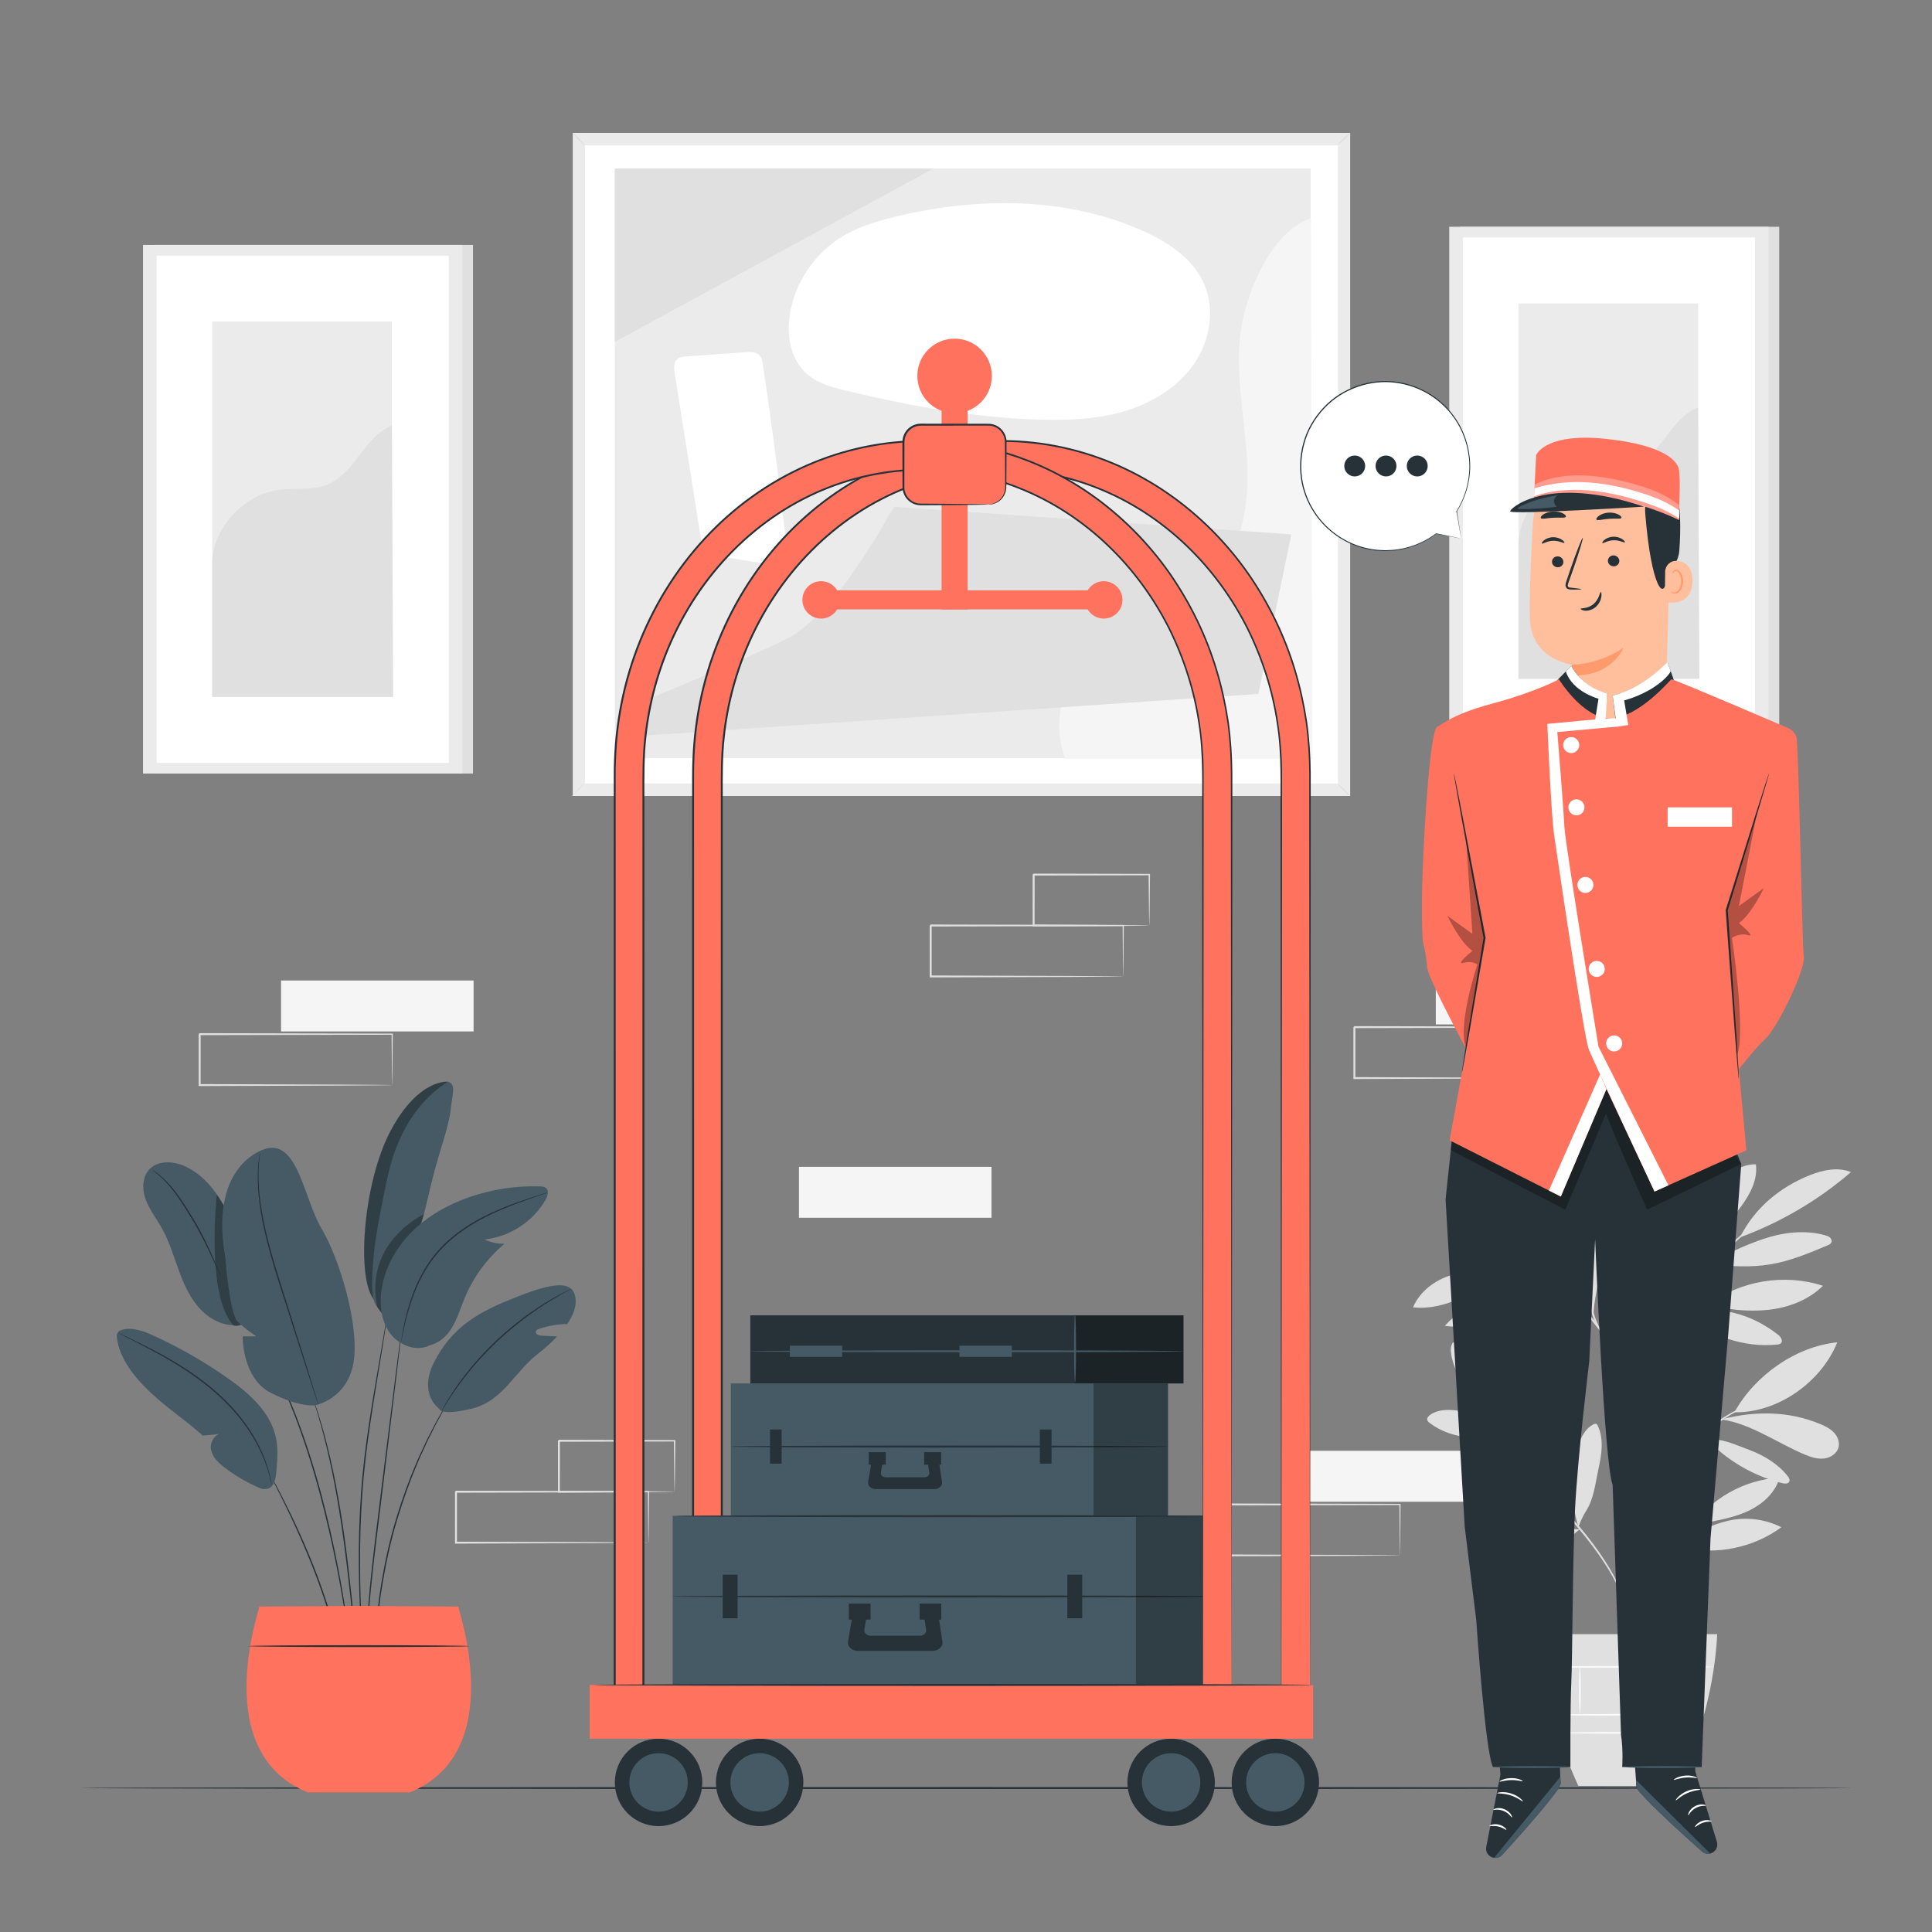 <?xml version="1.0" encoding="utf-8"?>
<!-- Generator: Adobe Illustrator 27.5.0, SVG Export Plug-In . SVG Version: 6.00 Build 0)  -->
<svg version="1.1" xmlns="http://www.w3.org/2000/svg" xmlns:xlink="http://www.w3.org/1999/xlink" x="0px" y="0px"
	 viewBox="0 0 500 500" style="enable-background:new 0 0 500 500;" xml:space="preserve">
<rect x="0" y="0" width="500" height="500" fill="#808080" stroke="none"/>
<g id="Background_Complete">
	<g>
		<g>
			<g>
				<rect x="377.813" y="58.69" style="fill:#E0E0E0;" width="82.648" height="136.805"/>
			</g>
		</g>
		<g>
			<g>
				<rect x="375.064" y="58.69" style="fill:#EBEBEB;" width="82.648" height="136.805"/>
			</g>
		</g>
		<g>
			<g>
				<rect x="378.583" y="61.464" style="fill:#FFFFFF;" width="75.609" height="131.257"/>
			</g>
		</g>
		<g>
			<g>
				<g>
					<rect x="392.978" y="78.52" style="fill:#EBEBEB;" width="46.493" height="97.145"/>
				</g>
			</g>
			<g>
				<g>
					<path style="fill:#E0E0E0;" d="M392.978,141.289c-0.108-9.075,8.052-17.934,17.038-19.201
						c4.285-0.604,8.838,0.246,12.842-1.396c7.147-2.93,9.421-12.426,16.613-15.242l0.328,70.215h-46.822V141.289z"/>
				</g>
			</g>
		</g>
	</g>
	<g>
		<g>
			<g>
				<rect x="39.76" y="63.386" style="fill:#E0E0E0;" width="82.648" height="136.805"/>
			</g>
		</g>
		<g>
			<g>
				<rect x="37.011" y="63.386" style="fill:#EBEBEB;" width="82.648" height="136.805"/>
			</g>
		</g>
		<g>
			<g>
				<rect x="40.53" y="66.16" style="fill:#FFFFFF;" width="75.609" height="131.257"/>
			</g>
		</g>
		<g>
			<g>
				<g>
					<rect x="54.925" y="83.216" style="fill:#EBEBEB;" width="46.493" height="97.145"/>
				</g>
			</g>
			<g>
				<g>
					<path style="fill:#E0E0E0;" d="M54.925,145.985c-0.108-9.075,8.052-17.934,17.038-19.201c4.285-0.604,8.838,0.246,12.842-1.396
						c7.147-2.93,9.421-12.426,16.613-15.242l0.328,70.215H54.925V145.985z"/>
				</g>
			</g>
		</g>
	</g>
	<g>
		<g>
			<g>
				
					<rect x="163.025" y="19.6" transform="matrix(6.123234e-17 -1 1 6.123234e-17 128.629 369.026)" style="fill:#EBEBEB;" width="171.604" height="201.198"/>
			</g>
		</g>
		<g>
			<g>
				
					<rect x="166.265" y="22.767" transform="matrix(6.123234e-17 -1 1 6.123234e-17 128.629 369.025)" style="fill:#FFFFFF;" width="165.125" height="194.862"/>
			</g>
		</g>
		<g>
			<g>
				
					<rect x="172.85" y="29.876" transform="matrix(6.123234e-17 -1 1 6.123234e-17 129.232 369.074)" style="fill:#EBEBEB;" width="152.606" height="180.09"/>
			</g>
		</g>
		<g>
			<g>
				<path style="fill:#FFFFFF;" d="M193,91.156c-5.105,0.361-10.211,0.723-15.316,1.085c-0.884,0.063-1.844,0.157-2.488,0.767
					c-0.908,0.859-0.781,2.313-0.586,3.548c2.463,15.567,4.925,31.134,7.388,46.701l22.125,3.654
					c-1.824-17.345-3.859-33.502-6.681-52.502c-0.132-0.889-0.296-1.84-0.925-2.481C195.646,91.042,194.237,91.068,193,91.156z"/>
			</g>
		</g>
		<g>
			<g>
				<path style="fill:#F5F5F5;" d="M339.276,56.467c-10.2,3.318-17.127,19.622-18.312,30.282
					c-1.186,10.66,1.145,21.363,1.763,32.071c0.618,10.708-0.855,22.361-8.174,30.201c-8.821,9.449-23.752,10.919-32.892,20.06
					c-6.963,6.964-9.403,18.084-5.995,27.324h63.976L339.276,56.467z"/>
			</g>
		</g>
		<g>
			<g>
				<path style="fill:#E0E0E0;" d="M164.106,182.451c0,0,37.609-15.385,41.883-18.519c4.274-3.134,12.251-9.402,25.358-32.765
					l102.855,7.123l-8.543,41.299l-159.843,10.84L164.106,182.451z"/>
			</g>
		</g>
		<g>
			<g>
				<path style="fill:#FFFFFF;" d="M232.462,55.901c-4.04,0.953-8.097,2.112-11.834,3.88c-2.566,1.213-4.93,2.814-7.028,4.726l0,0
					c-4.719,4.301-7.946,10.016-9.079,16.299c-0.151,0.837-0.265,1.68-0.333,2.532c-0.391,4.866,0.923,10.12,4.566,13.37
					c2.848,2.541,6.708,3.557,10.42,4.446c16.268,3.896,32.821,6.916,49.541,7.441c7.398,0.232,14.903-0.039,22.014-2.095
					c7.111-2.056,13.853-6.043,18.125-12.088c4.272-6.045,5.732-14.294,2.711-21.051c-2.941-6.579-9.461-10.819-16.052-13.733
					C275.914,50.964,253.318,50.979,232.462,55.901z"/>
			</g>
		</g>
		<g>
			<g>
				<path style="fill:#E0E0E0;" d="M159.108,43.618v44.869l82.46-44.869C215.728,43.633,159.108,43.618,159.108,43.618z"/>
			</g>
		</g>
		<g>
			<g>
				<g>
					<path style="fill:#E0E0E0;" d="M148.228,34.396c0.075-0.074,0.846,0.592,1.72,1.486c0.875,0.895,1.523,1.68,1.448,1.753
						c-0.075,0.074-0.846-0.592-1.72-1.486C148.801,35.255,148.153,34.47,148.228,34.396z"/>
				</g>
			</g>
		</g>
		<g>
			<g>
				<g>
					<path style="fill:#E0E0E0;" d="M346.228,37.45c-0.073-0.076,0.571-0.805,1.437-1.628c0.866-0.823,1.627-1.428,1.699-1.351
						c0.072,0.076-0.57,0.805-1.437,1.628C347.061,36.921,346.3,37.526,346.228,37.45z"/>
				</g>
			</g>
		</g>
		<g>
			<g>
				<g>
					<path style="fill:#E0E0E0;" d="M346.214,202.867c0.075-0.074,0.848,0.581,1.726,1.463c0.879,0.883,1.53,1.658,1.456,1.733
						c-0.074,0.074-0.847-0.581-1.726-1.463C346.791,203.717,346.139,202.941,346.214,202.867z"/>
				</g>
			</g>
		</g>
		<g>
			<g>
				<g>
					<path style="fill:#E0E0E0;" d="M151.247,202.874c0.074,0.075-0.581,0.847-1.463,1.726c-0.883,0.879-1.658,1.53-1.732,1.456
						c-0.074-0.074,0.581-0.847,1.463-1.726C150.397,203.451,151.173,202.799,151.247,202.874z"/>
				</g>
			</g>
		</g>
		<g>
			<g>
				<g>
					<path style="fill:#EBEBEB;" d="M148.239,205.974c-0.066-0.087,0.68-0.757,1.546-1.631c0.869-0.871,1.536-1.62,1.623-1.555
						c0.082,0.06-0.462,0.932-1.352,1.824C149.168,205.507,148.299,206.056,148.239,205.974z"/>
				</g>
			</g>
		</g>
	</g>
	<g>
		<g>
			<g>
				<path style="fill:#E0E0E0;" d="M390.815,369.85c-4.246-2.666-9.111-4.341-14.098-4.852c-2.303-0.237-4.821-0.169-6.669,1.226
					c-0.392,0.296-0.774,0.734-0.687,1.218c0.064,0.355,0.365,0.614,0.652,0.833C375.75,372.651,384.427,373.203,390.815,369.85"/>
			</g>
			<g>
				<path style="fill:#E0E0E0;" d="M390.453,369.451c-3.192-2.491-6.402-4.999-9.106-8.012c-2.704-3.013-4.901-6.591-5.709-10.558
					c-0.245-1.203-0.321-2.578,0.451-3.533C383.348,353.018,389.05,360.349,390.453,369.451"/>
			</g>
			<g>
				<path style="fill:#E0E0E0;" d="M390.74,369.796c-0.547-3.971-0.743-8.052,0.169-11.955c0.912-3.903,3.035-7.639,6.368-9.865
					c1.254,2.932,0.715,6.309-0.168,9.373c-1.365,4.735-3.507,9.244-6.314,13.294"/>
			</g>
			<g>
				<path style="fill:#E0E0E0;" d="M397.855,382.545c-4.319,0.525-8.081,2.802-11.306,5.722c-3.225,2.921-5.518,6.856-6.467,11.102
					c4.237-0.262,7.831-3.25,10.438-6.599c2.607-3.35,4.413-7.026,7.277-10.159"/>
			</g>
			<g>
				<path style="fill:#E0E0E0;" d="M399.401,384.584c-3.479-8.57-2.218-18.896,3.22-26.377
					C405.081,366.961,404.178,376.848,399.401,384.584"/>
			</g>
			<g>
				<path style="fill:#E0E0E0;" d="M408.802,395.779c-3.92-0.243-7.905,0.69-11.309,2.65c-3.404,1.959-6.213,4.937-7.971,8.449
					c-0.239,0.477-0.45,1.084-0.13,1.512c0.278,0.372,0.815,0.406,1.279,0.376c3.8-0.246,7.167-2.532,9.946-5.136
					c2.779-2.603,5.2-5.61,8.27-7.862"/>
			</g>
			<g>
				<path style="fill:#E0E0E0;" d="M408.502,395.169c-2.022-6.47-2.148-13.52-0.358-20.059c0.707-2.582,1.893-5.3,4.281-6.511
					c0.204-0.103,0.441-0.195,0.655-0.115c0.203,0.076,0.32,0.284,0.414,0.479c0.849,1.775,1.097,3.789,1.009,5.755
					c-0.087,1.965-0.495,3.901-0.902,5.826c-0.752,3.561-1.152,7.387-3.105,10.458c-0.464,0.729-0.872,1.516-1.241,2.297
					c-0.37,0.781-0.372,1.055-0.711,1.676"/>
			</g>
			<g>
				<path style="fill:#E0E0E0;" d="M433.388,398.877c-1.844-7.013,0.113-15.516,4.533-21.265c0.326-0.423,0.757-0.877,1.289-0.828
					c0.814,0.075,1.025,1.16,0.988,1.977C439.878,385.927,437.487,392.99,433.388,398.877"/>
			</g>
			<g>
				<path style="fill:#E0E0E0;" d="M435.632,400.411c8.521,2.217,18.296,0.062,25.382-5.163c-4.2-2.129-9.151-2.736-13.741-1.686
					C442.683,394.612,438.489,396.668,435.632,400.411"/>
			</g>
			<g>
				<path style="fill:#E0E0E0;" d="M437.524,395.741c4.772-7.78,13.921-12.858,23.036-13.32c-1.05,3.708-4.097,6.589-7.535,8.33
					c-3.438,1.741-7.275,2.499-11.058,3.234C440.496,394.271,438.478,394.585,437.524,395.741"/>
			</g>
			<g>
				<path style="fill:#E0E0E0;" d="M433.862,373.082c1.292-4.427,2.591-8.893,2.946-13.491c0.355-4.598-0.301-9.399-2.687-13.345
					c-4.457,8.626-4.909,18.703-0.393,27.299"/>
			</g>
			<g>
				<path style="fill:#E0E0E0;" d="M448.869,365.497c5.213-9.474,15.848-17.042,26.609-18.103
					C471.327,357.73,460.006,365.719,448.869,365.497"/>
			</g>
			<g>
				<path style="fill:#E0E0E0;" d="M445.59,367.353c7.774,1.184,14.398,6.15,21.663,9.159c1.554,0.644,3.23,1.157,4.897,0.938
					c1.668-0.219,3.313-1.337,3.687-2.977c0.31-1.361-0.309-2.807-1.286-3.805c-0.977-0.998-2.268-1.621-3.557-2.158
					c-7.913-3.294-16.399-3.377-24.734-1.379"/>
			</g>
			<g>
				<path style="fill:#E0E0E0;" d="M441.091,372.806c1.76,0.504,2.361,1.415,3.755,2.602c4.728,4.027,10.4,6.94,16.427,8.439
					c0.628,0.156,1.451,0.218,1.762-0.349c0.272-0.495-0.072-1.095-0.425-1.536c-2.526-3.16-6.128-5.321-9.919-6.733
					c-3.791-1.412-7.075-3.113-11.6-2.748"/>
			</g>
			<g>
				<path style="fill:#E0E0E0;" d="M436.015,339.874c6.322,5.901,15.226,8.93,23.835,8.109c0.392-0.037,0.819-0.1,1.085-0.389
					c0.6-0.653-0.12-1.66-0.819-2.205C453.108,339.925,444.62,337.66,436.015,339.874"/>
			</g>
			<g>
				<path style="fill:#E0E0E0;" d="M442.034,337.671c8.356-6.265,19.815-8.156,29.741-4.907c-3.745,3.691-8.942,5.677-14.172,6.222
					C452.372,339.53,447.134,338.95,442.034,337.671"/>
			</g>
			<g>
				<path style="fill:#E0E0E0;" d="M439.641,322.538c-0.688-6.994-0.242-12.516-0.727-19.543c-0.039-0.561-0.159-1.237-0.685-1.439
					c-0.731-0.282-1.341,0.617-1.581,1.363c-2.083,6.478-0.944,13.907,2.982,19.465"/>
			</g>
			<g>
				<path style="fill:#E0E0E0;" d="M439.138,323.311c4.741-2.932,8.297-6.761,11.586-11.261c2.288-3.131,4.218-6.882,3.698-10.725
					c-3.214-0.064-6.267,1.708-8.357,4.15c-2.09,2.442-3.333,5.494-4.26,8.572C440.876,317.124,440.227,320.286,439.138,323.311"/>
			</g>
			<g>
				<path style="fill:#E0E0E0;" d="M450.521,320.148c10.404-3.847,20.111-9.571,28.513-16.813c-3.406-1.372-7.305-0.551-10.71,0.824
					c-7.78,3.14-14.136,8.441-17.951,15.913"/>
			</g>
			<g>
				<path style="fill:#E0E0E0;" d="M442.339,327.137c5.263,0.575,10.61,0.95,15.833,0.077c5.133-0.858,9.984-2.892,14.781-4.911
					c0.397-0.167,0.83-0.368,1.004-0.762c0.189-0.428-0.013-0.95-0.36-1.265c-0.347-0.314-0.809-0.465-1.26-0.591
					c-5.215-1.458-10.842-0.776-15.973,0.954C451.232,322.37,447.025,324.425,442.339,327.137"/>
			</g>
			<g>
				<path style="fill:#E0E0E0;" d="M412.284,340.113c-3.591-7.249-3.358-15.708-0.256-23.179c2.184,3.327,2.451,7.565,2.051,11.525
					c-0.399,3.96-1.605,8.035-1.683,12.014"/>
			</g>
			<g>
				<path style="fill:#E0E0E0;" d="M397.938,332.877c-8.966-0.171-17.935,3.649-24.023,10.234c4.475,0.703,9.084-0.451,13.154-2.439
					c4.07-1.988,7.688-4.776,11.273-7.545"/>
			</g>
			<g>
				<path style="fill:#E0E0E0;" d="M388.293,329.652c-4.386-0.356-8.607-0.899-12.824,0.394c-4.217,1.292-8.056,4.226-9.775,8.288
					c4.102,0.462,8.262-0.566,12.023-2.27C381.477,334.359,384.896,331.999,388.293,329.652"/>
			</g>
			<g>
				<path style="fill:#E0E0E0;" d="M402.573,329.799c-3.946-2.586-7.998-5.218-12.592-6.289c-4.594-1.071-9.919-0.28-13.122,3.183
					c3.719,2.182,8.232,2.44,12.544,2.437c4.312-0.003,9.599-0.052,13.664,1.386"/>
			</g>
			<g>
				<path style="fill:#E0E0E0;" d="M402.597,330.008c-6.746-6.624-9.303-18.524-6.589-27.58
					C401.31,310.484,403.685,320.424,402.597,330.008"/>
			</g>
			<g>
				<path style="fill:#E0E0E0;" d="M421.146,311.239c1.272-2.958,2.167-6.062,3.308-9.072c1.141-3.01,2.56-5.973,4.717-8.364
					c2.157-2.39,5.139-4.171,8.355-4.33c-2.013,9.115-8.067,17.259-16.215,21.813"/>
			</g>
			<g>
				<path style="fill:#E0E0E0;" d="M417.789,315.15c-2.105-2.898-4.538-6.832-7.393-8.995c-2.855-2.163-6.573-3.472-10.057-2.641
					C403.883,309.849,410.579,314.314,417.789,315.15"/>
			</g>
			<g>
				<path style="fill:#E0E0E0;" d="M418.461,311.48c-1.38-3.507-2.77-7.05-3.328-10.777c-0.558-3.727-0.219-7.707,1.687-10.958
					c3.703,7,4.896,14.514,1.83,21.815"/>
			</g>
			<g>
				<path style="fill:#E0E0E0;" d="M421.18,289.745c2.097-6.939,8.451-12.048,15.311-14.393c0.865-0.296,1.781-0.542,2.685-0.403
					c0.903,0.14,1.789,0.757,1.979,1.652c0.25,1.18-0.725,2.238-1.642,3.022C434.17,284.191,427.891,287.658,421.18,289.745"/>
			</g>
			<g>
				<path style="fill:#E0E0E0;" d="M421.256,284.07c0.267-4.474,0.546-9.013,2.001-13.252c1.455-4.239,4.26-8.216,8.34-10.071
					c0.694,4.519-1.3,9.014-3.704,12.903c-2.404,3.888-5.302,7.559-6.747,11.896"/>
			</g>
			<g>
				<path style="fill:#E0E0E0;" d="M421.146,287.15c-1.734-5.057-1.913-11.48-4.941-15.886c-2.117-3.08-5.507-5.178-7.33-8.439
					c-1.212,3.046-0.841,6.557,0.426,9.58c1.267,3.024,3.361,5.627,5.602,8.02C417.144,282.818,419.063,284.618,421.146,287.15"/>
			</g>
			<g>
				<g>
					<path style="fill:#E0E0E0;" d="M421.18,436.076c-0.135,0-0.251-33.735-0.261-75.341c-0.009-41.62,0.092-75.348,0.227-75.348
						c0.135,0,0.251,33.728,0.261,75.348C421.416,402.34,421.314,436.076,421.18,436.076z"/>
				</g>
			</g>
			<g>
				<g>
					<path style="fill:#E0E0E0;" d="M450.661,335.022c0.009,0.032-0.443,0.2-1.268,0.476c-0.911,0.307-2.084,0.703-3.491,1.178
						c-2.943,1.003-6.986,2.455-11.375,4.253c-4.345,1.864-8.443,3.377-10.776,5.399c-1.166,0.998-1.835,2.078-2.165,2.865
						c-0.335,0.792-0.395,1.277-0.439,1.268c-0.017-0.003-0.011-0.123,0.015-0.354c0.039-0.227,0.097-0.567,0.248-0.983
						c0.285-0.832,0.935-1.987,2.113-3.054c1.173-1.069,2.805-2.03,4.676-2.905c1.87-0.873,3.943-1.784,6.145-2.688
						c4.402-1.804,8.476-3.209,11.453-4.13c1.487-0.464,2.701-0.806,3.543-1.032C450.181,335.096,450.651,334.99,450.661,335.022z"
						/>
				</g>
			</g>
			<g>
				<g>
					<path style="fill:#E0E0E0;" d="M460.324,311.286c0.011,0.013-0.112,0.143-0.355,0.38c-0.287,0.27-0.645,0.606-1.082,1.017
						c-1.005,0.914-2.374,2.156-4.041,3.671c-3.489,3.107-8.222,7.321-13.451,11.977c-5.251,4.674-9.788,9.139-12.933,12.502
						c-1.575,1.679-2.815,3.07-3.661,4.041c-0.395,0.451-0.718,0.82-0.977,1.116c-0.227,0.253-0.352,0.381-0.365,0.37
						c-0.013-0.01,0.087-0.159,0.289-0.432c0.204-0.271,0.501-0.675,0.908-1.176c0.803-1.011,2.006-2.44,3.553-4.153
						c3.088-3.431,7.601-7.949,12.862-12.632c5.269-4.663,10.063-8.851,13.547-11.871c1.71-1.467,3.113-2.671,4.144-3.555
						c0.462-0.383,0.84-0.697,1.143-0.948C460.168,311.379,460.313,311.274,460.324,311.286z"/>
				</g>
			</g>
			<g>
				<g>
					<path style="fill:#E0E0E0;" d="M435.726,333.083c-0.138-0.061,0.959-2.594,2.052-5.797c1.103-3.203,1.622-5.905,1.762-5.883
						c0.127,0.013-0.183,2.795-1.3,6.039c-0.55,1.619-1.156,3.043-1.633,4.054C436.128,332.508,435.785,333.109,435.726,333.083z"/>
				</g>
			</g>
			<g>
				<g>
					<path style="fill:#E0E0E0;" d="M421.211,353.502c-0.027,0.02-0.314-0.316-0.809-0.939c-0.549-0.704-1.244-1.595-2.073-2.658
						c-1.741-2.251-4.148-5.357-6.846-8.757c-2.7-3.4-5.179-6.45-6.976-8.656c-0.847-1.048-1.557-1.927-2.118-2.622
						c-0.495-0.624-0.756-0.979-0.731-1.001c0.026-0.022,0.336,0.292,0.875,0.878c0.54,0.585,1.305,1.447,2.238,2.523
						c1.866,2.151,4.39,5.17,7.094,8.575c2.701,3.404,5.068,6.548,6.74,8.853c0.836,1.152,1.502,2.093,1.95,2.752
						C421.003,353.108,421.238,353.482,421.211,353.502z"/>
				</g>
			</g>
			<g>
				<g>
					<path style="fill:#E0E0E0;" d="M414.747,345.203c-0.08,0.085-1.804-1.961-2.708-5.07c-0.667-2.191-0.696-4.195-0.614-5.111
						l0.215,0.017c-0.096,0.391-0.167,0.597-0.205,0.59c-0.038-0.006-0.04-0.224-0.008-0.625l0.215,0.017
						c0.079,0.909,0.217,2.844,0.865,4.972C413.379,343.007,414.878,345.121,414.747,345.203z"/>
				</g>
			</g>
			<g>
				<g>
					<path style="fill:#E0E0E0;" d="M406.402,334.706c-0.063,0.068-0.618-0.632-1.891-1.098c-1.263-0.489-3.164-0.596-5.249-0.417
						c-2.087,0.153-3.952,0.525-5.286,0.853c-1.335,0.331-2.15,0.59-2.175,0.522c-0.022-0.057,0.754-0.433,2.083-0.854
						c1.326-0.417,3.216-0.851,5.342-1.007c2.109-0.182,4.11-0.02,5.415,0.584C405.963,333.874,406.445,334.694,406.402,334.706z"/>
				</g>
			</g>
			<g>
				<g>
					<path style="fill:#E0E0E0;" d="M404.423,332.162c-0.037,0.076-1.101-0.441-2.897-1.055c-1.792-0.617-4.345-1.263-7.227-1.488
						c-2.884-0.215-5.506,0.037-7.37,0.375c-1.868,0.334-2.998,0.684-3.023,0.604c-0.01-0.032,0.263-0.147,0.768-0.327
						c0.503-0.188,1.251-0.402,2.188-0.614c1.871-0.429,4.539-0.742,7.475-0.523c2.934,0.228,5.524,0.942,7.308,1.65
						c0.894,0.352,1.6,0.677,2.069,0.939C404.186,331.977,404.439,332.132,404.423,332.162z"/>
				</g>
			</g>
			<g>
				<g>
					<path style="fill:#E0E0E0;" d="M421.146,321.403c-0.13,0.033-1.076-3.253-2.112-7.338c-1.036-4.087-1.771-7.425-1.64-7.458
						c0.13-0.033,1.076,3.252,2.112,7.339C420.542,318.031,421.276,321.37,421.146,321.403z"/>
				</g>
			</g>
			<g>
				<g>
					<path style="fill:#E0E0E0;" d="M421.28,321.403c-0.145,0.047-0.753-2.148-2.341-4.393c-1.546-2.292-3.518-3.443-3.446-3.556
						c0.026-0.051,0.57,0.149,1.33,0.686c0.762,0.53,1.703,1.429,2.515,2.59C420.986,319.066,421.398,321.395,421.28,321.403z"/>
				</g>
			</g>
			<g>
				<g>
					<path style="fill:#E0E0E0;" d="M421.18,418.092c-0.053,0.008-0.152-0.811-0.532-2.244c-0.376-1.432-1.083-3.464-2.254-5.841
						c-2.331-4.763-6.572-10.802-11.961-16.851c-2.67-3.051-5.261-5.929-7.46-8.685c-2.203-2.752-4.013-5.374-5.335-7.694
						c-1.326-2.318-2.189-4.307-2.693-5.71c-0.248-0.704-0.429-1.253-0.529-1.633c-0.107-0.378-0.155-0.578-0.139-0.583
						c0.044-0.014,0.289,0.772,0.845,2.147c0.555,1.374,1.46,3.326,2.813,5.604c1.35,2.28,3.176,4.863,5.387,7.586
						c2.208,2.727,4.802,5.59,7.477,8.646c5.403,6.065,9.635,12.18,11.904,17.022c1.141,2.416,1.806,4.487,2.128,5.945
						c0.156,0.731,0.261,1.3,0.299,1.692C421.179,417.885,421.197,418.09,421.18,418.092z"/>
				</g>
			</g>
			<g>
				<g>
					<path style="fill:#E0E0E0;" d="M447.82,388.002c0.016,0.036-0.494,0.294-1.396,0.784c-0.895,0.503-2.166,1.278-3.622,2.394
						c-1.456,1.115-3.084,2.578-4.756,4.338c-1.669,1.764-3.389,3.811-5.144,6.006c-3.509,4.402-6.79,8.298-8.755,11.408
						c-0.998,1.542-1.723,2.843-2.198,3.755c-0.479,0.91-0.733,1.422-0.769,1.406c-0.015-0.007,0.03-0.143,0.129-0.396
						c0.104-0.251,0.245-0.628,0.469-1.094c0.425-0.942,1.109-2.277,2.077-3.855c1.908-3.185,5.164-7.134,8.667-11.529
						c1.758-2.198,3.499-4.25,5.2-6.011c1.704-1.758,3.375-3.212,4.874-4.303c1.499-1.093,2.811-1.831,3.74-2.286
						c0.463-0.232,0.84-0.375,1.09-0.483C447.677,388.033,447.813,387.987,447.82,388.002z"/>
				</g>
			</g>
			<g>
				<g>
					<path style="fill:#E0E0E0;" d="M448.341,397.764c0.006,0.071-1.127,0.208-2.951,0.429c-1.818,0.235-4.348,0.539-6.999,1.379
						c-2.641,0.86-4.836,2.17-6.267,3.288c-1.445,1.116-2.126,2.04-2.193,1.986c-0.023-0.017,0.118-0.268,0.437-0.679
						c0.316-0.414,0.832-0.966,1.537-1.574c1.407-1.213,3.624-2.602,6.335-3.486c2.715-0.859,5.28-1.109,7.114-1.258
						C447.196,397.716,448.336,397.701,448.341,397.764z"/>
				</g>
			</g>
			<g>
				<g>
					<path style="fill:#E0E0E0;" d="M430.793,403.773c-0.154-0.087,1.176-2.119,2.208-4.851c0.968-2.757,1.195-5.175,1.368-5.147
						c0.063,0.008,0.06,0.612-0.049,1.583c-0.116,0.968-0.348,2.313-0.861,3.73c-0.516,1.415-1.192,2.598-1.711,3.421
						C431.222,403.332,430.848,403.807,430.793,403.773z"/>
				</g>
			</g>
			<g>
				<g>
					<path style="fill:#E0E0E0;" d="M456.447,361.796c0.006,0.016-0.157,0.102-0.472,0.251c-0.366,0.166-0.825,0.375-1.387,0.63
						c-0.607,0.26-1.345,0.591-2.175,1.029c-0.834,0.43-1.807,0.873-2.82,1.482c-0.514,0.292-1.052,0.598-1.61,0.915
						c-0.558,0.321-1.11,0.702-1.698,1.07c-1.187,0.72-2.376,1.607-3.645,2.512c-2.483,1.884-5.094,4.115-7.608,6.691
						c-2.49,2.601-4.63,5.288-6.429,7.834c-0.861,1.299-1.707,2.518-2.386,3.729c-0.348,0.6-0.71,1.165-1.011,1.734
						c-0.298,0.569-0.585,1.116-0.86,1.64c-0.573,1.033-0.983,2.021-1.384,2.869c-0.409,0.845-0.714,1.593-0.954,2.209
						c-0.236,0.57-0.429,1.036-0.582,1.407c-0.138,0.32-0.219,0.486-0.235,0.48c-0.016-0.005,0.033-0.182,0.142-0.513
						c0.132-0.381,0.296-0.858,0.498-1.443c0.213-0.629,0.493-1.39,0.881-2.25c0.379-0.862,0.769-1.865,1.326-2.914
						c0.267-0.532,0.547-1.087,0.837-1.665c0.295-0.577,0.651-1.151,0.993-1.759c0.668-1.228,1.507-2.463,2.365-3.779
						c1.791-2.579,3.939-5.296,6.448-7.918c2.534-2.596,5.175-4.835,7.691-6.714c1.286-0.902,2.492-1.782,3.696-2.492
						c0.596-0.363,1.157-0.738,1.724-1.053c0.567-0.31,1.113-0.608,1.635-0.893c1.029-0.592,2.018-1.016,2.867-1.425
						c0.846-0.416,1.598-0.723,2.219-0.957c0.578-0.222,1.049-0.403,1.425-0.547C456.267,361.836,456.441,361.78,456.447,361.796z"
						/>
				</g>
			</g>
			<g>
				<g>
					<path style="fill:#E0E0E0;" d="M435.364,375.922c-0.043-0.007,0.192-0.826,1.159-1.727c0.944-0.899,2.666-1.732,4.671-1.792
						c1.999-0.053,3.732,0.506,4.915,0.96c1.19,0.467,1.882,0.846,1.859,0.903c-0.028,0.068-0.769-0.199-1.972-0.577
						c-1.199-0.367-2.893-0.85-4.787-0.799c-1.887,0.058-3.517,0.785-4.462,1.566C435.782,375.235,435.442,375.97,435.364,375.922z"
						/>
				</g>
			</g>
			<g>
				<g>
					<path style="fill:#E0E0E0;" d="M432.212,379.173c-0.134-0.074,1.055-1.818,1.326-4.315c0.312-2.493-0.445-4.463-0.297-4.505
						c0.053-0.022,0.319,0.436,0.548,1.257c0.231,0.816,0.383,2.006,0.234,3.305c-0.154,1.298-0.576,2.42-0.988,3.162
						C432.623,378.822,432.259,379.207,432.212,379.173z"/>
				</g>
			</g>
		</g>
		<g>
			<path style="fill:#E0E0E0;" d="M397.88,422.926c0.727,12.892,4.612,26.004,10.588,39.26h25.986
				c5.699-13.125,9.315-26.216,9.958-39.26H397.88z"/>
		</g>
		<g>
			<g>
				<path style="fill:#FAFAFA;" d="M440.2,443.788c0,0.135-8.556,0.244-19.108,0.244c-10.555,0-19.109-0.109-19.109-0.244
					c0-0.135,8.554-0.244,19.109-0.244C431.645,443.544,440.2,443.653,440.2,443.788z"/>
			</g>
		</g>
		<g>
			<g>
				<path style="fill:#FAFAFA;" d="M439.62,448.458c0,0.135-8.021,0.244-17.913,0.244c-9.895,0-17.914-0.109-17.914-0.244
					c0-0.135,8.019-0.244,17.914-0.244C431.599,448.215,439.62,448.324,439.62,448.458z"/>
			</g>
		</g>
		<g>
			<g>
				<path style="fill:#FAFAFA;" d="M408.887,431.391c0.135,0,0.244,2.68,0.244,5.985c0,3.306-0.109,5.986-0.244,5.986
					c-0.135,0-0.244-2.679-0.244-5.986C408.643,434.071,408.752,431.391,408.887,431.391z"/>
			</g>
		</g>
		<g>
			<g>
				<path style="fill:#FAFAFA;" d="M422.81,431.391c0.135,0,0.244,2.775,0.244,6.198c0,3.424-0.109,6.199-0.244,6.199
					c-0.135,0-0.244-2.775-0.244-6.199C422.566,434.166,422.675,431.391,422.81,431.391z"/>
			</g>
		</g>
		<g>
			<g>
				<path style="fill:#FAFAFA;" d="M435.88,431.286c0.135,0,0.244,2.831,0.244,6.322c0,3.492-0.109,6.322-0.244,6.322
					s-0.244-2.83-0.244-6.322C435.637,434.116,435.746,431.286,435.88,431.286z"/>
			</g>
		</g>
		<g>
			<g>
				<path style="fill:#FAFAFA;" d="M443.587,431.391c0,0.135-10.035,0.244-22.411,0.244c-12.38,0-22.413-0.109-22.413-0.244
					c0-0.135,10.033-0.244,22.413-0.244C433.552,431.147,443.587,431.256,443.587,431.391z"/>
			</g>
		</g>
	</g>
	<g>
		<g>
			<g>
				<rect x="72.737" y="253.752" style="fill:#F5F5F5;" width="49.825" height="13.181"/>
			</g>
		</g>
		<g>
			<g>
				<g>
					<path style="fill:#E0E0E0;" d="M101.494,280.816c-0.005-0.005-0.01-0.086-0.015-0.24c-0.004-0.176-0.01-0.399-0.016-0.676
						c-0.009-0.62-0.021-1.485-0.037-2.594c-0.02-2.275-0.049-5.547-0.085-9.671l0.154,0.154
						c-11.377,0.023-29.469,0.059-49.822,0.099c0.112-0.113-0.256,0.253,0.251-0.253v0.003v0.007v0.013v0.026v0.053v0.106v0.212
						l0,0.424v0.845c0,0.562,0,1.123,0,1.682c0,1.117-0.001,2.226-0.001,3.326c-0.001,2.2-0.003,4.364-0.004,6.483l-0.248-0.248
						c14.188,0.045,26.602,0.085,35.507,0.113c4.435,0.03,7.994,0.054,10.48,0.071c1.209,0.014,2.156,0.025,2.834,0.033
						c0.305,0.007,0.549,0.012,0.741,0.016C101.4,280.806,101.488,280.811,101.494,280.816c0.005,0.005-0.073,0.011-0.231,0.016
						c-0.184,0.004-0.418,0.009-0.711,0.016c-0.665,0.008-1.594,0.019-2.78,0.033c-2.472,0.017-6.012,0.041-10.423,0.071
						c-8.948,0.028-21.423,0.068-35.68,0.113l-0.248,0.001l0-0.249c-0.001-2.12-0.003-4.283-0.004-6.483
						c0-1.1-0.001-2.209-0.001-3.326c0-0.559,0-1.119,0-1.682l0-0.845v-0.424v-0.212v-0.106v-0.053v-0.026v-0.013v-0.007v-0.003
						c0.508-0.508,0.143-0.141,0.257-0.254c20.353,0.04,38.446,0.077,49.822,0.099l0.156,0l-0.001,0.154
						c-0.037,4.164-0.065,7.466-0.085,9.763c-0.016,1.094-0.029,1.947-0.038,2.559c-0.007,0.266-0.012,0.48-0.016,0.649
						C101.504,280.751,101.499,280.822,101.494,280.816z"/>
				</g>
			</g>
		</g>
	</g>
	<g>
		<g>
			<g>
				<rect x="371.582" y="251.939" style="fill:#F5F5F5;" width="49.825" height="13.181"/>
			</g>
		</g>
		<g>
			<g>
				<g>
					<path style="fill:#E0E0E0;" d="M400.339,279.004c-0.005-0.005-0.01-0.086-0.015-0.24c-0.004-0.177-0.01-0.399-0.016-0.676
						c-0.009-0.62-0.021-1.485-0.037-2.594c-0.02-2.275-0.049-5.547-0.085-9.671l0.154,0.154
						c-11.377,0.023-29.469,0.059-49.822,0.099c0.112-0.113-0.256,0.253,0.251-0.253v0.003v0.007v0.013v0.027v0.053v0.106v0.212
						l0,0.423v0.845c0,0.562,0,1.123,0,1.681c0,1.117-0.001,2.226-0.001,3.326c-0.001,2.2-0.003,4.364-0.004,6.483l-0.248-0.248
						c14.188,0.045,26.602,0.085,35.507,0.113c4.435,0.03,7.994,0.054,10.48,0.071c1.209,0.014,2.156,0.025,2.834,0.033
						c0.305,0.007,0.549,0.012,0.741,0.016C400.245,278.993,400.333,278.998,400.339,279.004c0.005,0.005-0.073,0.011-0.231,0.016
						c-0.184,0.004-0.418,0.009-0.711,0.016c-0.665,0.008-1.594,0.019-2.78,0.033c-2.473,0.017-6.012,0.041-10.423,0.071
						c-8.948,0.028-21.423,0.068-35.68,0.113l-0.248,0.001l0-0.249c-0.001-2.12-0.003-4.283-0.004-6.483
						c0-1.1-0.001-2.209-0.001-3.326c0-0.559,0-1.119,0-1.681l0-0.845v-0.423v-0.212v-0.106v-0.053v-0.027v-0.013v-0.007v-0.003
						c0.508-0.508,0.143-0.141,0.257-0.254c20.353,0.04,38.446,0.077,49.822,0.099l0.156,0l-0.001,0.154
						c-0.036,4.164-0.065,7.466-0.085,9.763c-0.016,1.094-0.029,1.947-0.038,2.559c-0.007,0.266-0.012,0.48-0.016,0.649
						C400.349,278.938,400.344,279.009,400.339,279.004z"/>
				</g>
			</g>
		</g>
	</g>
	<g>
		<g>
			<g>
				<rect x="333.553" y="375.466" style="fill:#F5F5F5;" width="49.825" height="13.181"/>
			</g>
		</g>
		<g>
			<g>
				<g>
					<path style="fill:#E0E0E0;" d="M362.31,402.531c-0.005-0.005-0.01-0.086-0.015-0.24c-0.004-0.176-0.01-0.399-0.016-0.676
						c-0.009-0.62-0.021-1.485-0.037-2.594c-0.02-2.275-0.049-5.547-0.085-9.671l0.154,0.154
						c-11.377,0.023-29.469,0.059-49.822,0.099c0.112-0.113-0.256,0.253,0.251-0.253v0.003v0.007v0.013v0.026v0.053v0.106v0.212
						v0.424v0.845c0,0.562,0,1.123,0,1.682c0,1.117-0.001,2.226-0.001,3.326c-0.001,2.2-0.003,4.364-0.004,6.483l-0.248-0.248
						c14.188,0.045,26.602,0.085,35.507,0.113c4.435,0.03,7.994,0.054,10.48,0.071c1.209,0.014,2.156,0.025,2.834,0.033
						c0.305,0.007,0.549,0.012,0.741,0.016C362.216,402.52,362.304,402.526,362.31,402.531c0.005,0.005-0.073,0.011-0.231,0.016
						c-0.184,0.004-0.418,0.009-0.711,0.016c-0.665,0.008-1.594,0.019-2.78,0.033c-2.472,0.017-6.012,0.041-10.423,0.071
						c-8.948,0.028-21.423,0.068-35.68,0.113l-0.248,0.001l0-0.249c-0.001-2.12-0.003-4.283-0.004-6.483
						c0-1.1-0.001-2.209-0.001-3.326c0-0.559,0-1.119,0-1.682l0-0.845v-0.424v-0.212v-0.106V389.4v-0.026v-0.013v-0.007v-0.003
						c0.508-0.508,0.143-0.141,0.257-0.254c20.353,0.04,38.446,0.077,49.822,0.099l0.156,0l-0.001,0.154
						c-0.036,4.164-0.065,7.466-0.085,9.763c-0.016,1.094-0.029,1.947-0.038,2.559c-0.007,0.266-0.012,0.48-0.016,0.649
						C362.32,402.466,362.315,402.536,362.31,402.531z"/>
				</g>
			</g>
		</g>
	</g>
	<g>
		<g>
			<g>
				<rect x="206.771" y="301.979" style="fill:#F5F5F5;" width="49.825" height="13.181"/>
			</g>
		</g>
	</g>
	<g>
		<g>
			<g>
				<g>
					<path style="fill:#E0E0E0;" d="M290.684,252.703c-0.005-0.005-0.01-0.086-0.015-0.239c-0.004-0.177-0.009-0.399-0.016-0.676
						c-0.009-0.62-0.021-1.485-0.037-2.594c-0.02-2.275-0.049-5.547-0.085-9.671l0.154,0.154
						c-11.377,0.023-29.469,0.059-49.822,0.099c0.112-0.113-0.256,0.253,0.251-0.253v0.003v0.007v0.013v0.027v0.053v0.106l0,0.212
						v0.424v0.845c0,0.563,0,1.123,0,1.682c0,1.117-0.001,2.226-0.001,3.326c-0.001,2.2-0.003,4.364-0.004,6.483l-0.248-0.248
						c14.188,0.045,26.602,0.085,35.507,0.113c4.435,0.03,7.994,0.054,10.48,0.071c1.209,0.014,2.156,0.025,2.834,0.033
						c0.305,0.006,0.549,0.012,0.741,0.016C290.59,252.693,290.679,252.698,290.684,252.703c0.005,0.005-0.073,0.011-0.231,0.016
						c-0.184,0.004-0.418,0.009-0.711,0.016c-0.665,0.008-1.594,0.019-2.78,0.033c-2.473,0.017-6.012,0.041-10.423,0.071
						c-8.948,0.028-21.423,0.068-35.68,0.113l-0.248,0.001l0-0.249c-0.001-2.119-0.003-4.283-0.004-6.483
						c0-1.1-0.001-2.209-0.001-3.326c0-0.558,0-1.119,0-1.682l0-0.845v-0.424v-0.212v-0.106v-0.053v-0.027v-0.013v-0.007v-0.003
						c0.508-0.508,0.143-0.141,0.257-0.254c20.353,0.041,38.446,0.077,49.822,0.099l0.156,0l-0.001,0.154
						c-0.037,4.164-0.065,7.466-0.085,9.763c-0.016,1.094-0.029,1.947-0.038,2.559c-0.007,0.266-0.012,0.48-0.016,0.649
						C290.694,252.638,290.689,252.708,290.684,252.703z"/>
				</g>
			</g>
		</g>
		<g>
			<g>
				<g>
					<path style="fill:#E0E0E0;" d="M297.44,239.522c-0.006-0.006-0.013-0.091-0.019-0.251c-0.005-0.189-0.012-0.418-0.02-0.698
						c-0.011-0.649-0.026-1.53-0.046-2.643c-0.024-2.311-0.057-5.575-0.098-9.589l0.182,0.182
						c-7.755,0.019-18.306,0.044-29.934,0.071c-0.228,0.227,0.307-0.309,0.252-0.253v0.003v0.007v0.013v0.027v0.054v0.109l0,0.217
						v0.432l0,0.862c0,0.573,0,1.143-0.001,1.709c-0.001,1.133-0.002,2.252-0.002,3.355c-0.003,2.205-0.006,4.343-0.009,6.391
						l-0.241-0.242c8.642,0.046,16.082,0.086,21.415,0.115c2.63,0.028,4.738,0.051,6.238,0.067c0.701,0.012,1.259,0.023,1.682,0.03
						C297.224,239.503,297.43,239.512,297.44,239.522c0.01,0.01-0.176,0.02-0.543,0.03c-0.411,0.008-0.952,0.018-1.632,0.03
						c-1.487,0.016-3.576,0.038-6.183,0.067c-5.373,0.029-12.87,0.068-21.578,0.115l-0.242,0.001l0-0.243
						c-0.003-2.048-0.006-4.186-0.009-6.391c-0.001-1.103-0.002-2.222-0.002-3.355c0-0.566,0-1.136-0.001-1.709l0-0.862v-0.432
						v-0.217v-0.109v-0.054v-0.027v-0.013v-0.007v-0.003c-0.056,0.053,0.482-0.482,0.256-0.255
						c11.628,0.028,22.179,0.053,29.934,0.071l0.184,0.001l-0.002,0.182c-0.041,4.06-0.074,7.362-0.098,9.7
						c-0.019,1.095-0.034,1.963-0.046,2.602C297.465,239.232,297.452,239.535,297.44,239.522z"/>
				</g>
			</g>
		</g>
	</g>
	<g>
		<g>
			<g>
				<g>
					<path style="fill:#E0E0E0;" d="M167.828,399.234c-0.005-0.005-0.01-0.086-0.015-0.239c-0.004-0.177-0.009-0.399-0.016-0.676
						c-0.009-0.62-0.021-1.485-0.038-2.594c-0.02-2.275-0.049-5.547-0.085-9.671l0.154,0.154
						c-11.376,0.023-29.469,0.059-49.822,0.099c0.112-0.113-0.256,0.253,0.251-0.253v0.003v0.007v0.013v0.027v0.053v0.106l0,0.212
						v0.423v0.845c0,0.563,0,1.123,0,1.682c0,1.117-0.001,2.226-0.001,3.326c-0.001,2.2-0.003,4.364-0.004,6.483l-0.248-0.248
						c14.188,0.045,26.603,0.085,35.507,0.113c4.435,0.03,7.994,0.054,10.48,0.071c1.209,0.014,2.156,0.025,2.834,0.033
						c0.305,0.006,0.549,0.012,0.741,0.016C167.734,399.223,167.823,399.228,167.828,399.234c0.005,0.005-0.073,0.011-0.231,0.016
						c-0.184,0.004-0.418,0.009-0.711,0.016c-0.665,0.008-1.594,0.019-2.78,0.033c-2.473,0.017-6.012,0.041-10.423,0.071
						c-8.948,0.028-21.423,0.068-35.68,0.113l-0.248,0.001l0-0.249c-0.001-2.12-0.003-4.283-0.004-6.483
						c0-1.1-0.001-2.209-0.001-3.326c0-0.558,0-1.119,0-1.682l0-0.845v-0.423v-0.212v-0.106v-0.053v-0.027v-0.013v-0.007v-0.003
						c0.508-0.508,0.143-0.141,0.257-0.254c20.353,0.041,38.446,0.077,49.822,0.099l0.156,0l-0.001,0.154
						c-0.036,4.164-0.065,7.466-0.085,9.763c-0.016,1.094-0.029,1.947-0.038,2.559c-0.007,0.266-0.012,0.48-0.016,0.649
						C167.839,399.168,167.834,399.239,167.828,399.234z"/>
				</g>
			</g>
		</g>
		<g>
			<g>
				<g>
					<path style="fill:#E0E0E0;" d="M174.584,386.053c-0.006-0.006-0.013-0.091-0.019-0.251c-0.005-0.189-0.012-0.418-0.02-0.698
						c-0.011-0.649-0.026-1.53-0.046-2.643c-0.024-2.311-0.057-5.575-0.098-9.589l0.182,0.182
						c-7.755,0.019-18.306,0.044-29.934,0.072c-0.228,0.227,0.307-0.309,0.252-0.253v0.003v0.007v0.014v0.027v0.054v0.108l0,0.217
						v0.432l0,0.862c0,0.573,0,1.143-0.001,1.709c-0.001,1.133-0.002,2.252-0.002,3.355c-0.003,2.205-0.006,4.343-0.009,6.391
						l-0.242-0.242c8.642,0.046,16.082,0.086,21.415,0.115c2.63,0.028,4.738,0.051,6.238,0.067c0.701,0.012,1.258,0.023,1.682,0.03
						C174.368,386.033,174.574,386.043,174.584,386.053s-0.176,0.02-0.543,0.03c-0.411,0.008-0.952,0.018-1.632,0.03
						c-1.487,0.016-3.576,0.038-6.183,0.067c-5.373,0.029-12.87,0.068-21.578,0.115l-0.241,0.001l0-0.243
						c-0.003-2.048-0.006-4.186-0.009-6.391c-0.001-1.103-0.001-2.222-0.002-3.355c0-0.566,0-1.136-0.001-1.709l0-0.862v-0.432
						v-0.217v-0.108v-0.054v-0.027v-0.014v-0.007v-0.003c-0.056,0.053,0.482-0.482,0.256-0.255
						c11.628,0.028,22.179,0.053,29.934,0.071l0.184,0.001l-0.002,0.182c-0.041,4.06-0.074,7.362-0.098,9.7
						c-0.019,1.095-0.034,1.963-0.046,2.602C174.609,385.763,174.597,386.065,174.584,386.053z"/>
				</g>
			</g>
		</g>
	</g>
</g>
<g id="Background_Simple" style="display:none;">
	<path style="display:inline;fill:#F5F5F5;" d="M76.639,105.154l1.45-3.347c12.22-28.216,38.632-47.847,69.019-50.087
		c3.906-0.288,7.834-0.294,11.75-0.003c28.196,2.094,54.878,19.527,68.407,44.694c7.956,14.801,12.051,32.54,24.78,43.406
		c16.566,14.141,40.995,11.296,62.32,7.681c21.325-3.615,45.779-6.399,62.284,7.815c10.337,8.902,15.161,22.921,16.308,36.59
		c3.034,36.19-17.58,71.759-47.22,92.107c-29.641,20.348-66.929,26.936-102.74,24.707c-50.167-3.123-100.306-23.758-133.951-61.655
		S60.513,153.273,76.639,105.154z"/>
</g>
<g id="Floor">
	<g>
		<path style="fill:#263238;" d="M479.415,462.745c0,0.144-102.721,0.26-229.404,0.26c-126.727,0-229.426-0.117-229.426-0.26
			s102.699-0.26,229.426-0.26C376.694,462.485,479.415,462.602,479.415,462.745z"/>
	</g>
</g>
<g id="Plant">
	<g>
		<g>
			<g>
				<g>
					<path style="fill:#263238;" d="M91.783,436.59c-0.006,0.001-0.021-0.089-0.043-0.263c-0.023-0.192-0.053-0.448-0.092-0.776
						c-0.078-0.701-0.19-1.703-0.333-2.984c-0.296-2.591-0.747-6.337-1.423-10.949c-1.353-9.22-3.581-21.93-7.298-35.66
						c-1.858-6.866-3.948-13.317-6.126-19.08c-2.202-5.754-4.501-10.812-6.68-14.928c-2.176-4.12-4.231-7.29-5.746-9.408
						c-0.73-1.08-1.37-1.864-1.777-2.417c-0.197-0.264-0.351-0.472-0.467-0.626c-0.104-0.142-0.154-0.217-0.15-0.221
						c0.005-0.004,0.065,0.064,0.178,0.199c0.122,0.149,0.285,0.35,0.494,0.605c0.425,0.539,1.084,1.311,1.832,2.381
						c1.552,2.098,3.644,5.256,5.854,9.371c2.212,4.112,4.54,9.171,6.763,14.93c2.199,5.768,4.302,12.228,6.163,19.103
						c3.723,13.751,5.914,26.482,7.205,35.717c0.646,4.62,1.059,8.374,1.314,10.97c0.131,1.298,0.215,2.307,0.268,2.992
						c0.024,0.329,0.043,0.587,0.057,0.779C91.787,436.5,91.789,436.59,91.783,436.59z"/>
				</g>
			</g>
		</g>
		<g>
			<g>
				<path style="fill:#455A64;" d="M65.936,331.195c-1.49-4.547-3.202-9.021-5.128-13.401c-2.84-6.456-6.604-13.155-13.05-16.016
					c-2.975-1.321-6.88-1.517-9.106,0.857c-1.908,2.035-1.897,5.273-0.918,7.885c0.978,2.612,2.75,4.838,4.119,7.267
					c1.938,3.436,3.061,7.258,4.413,10.965c1.351,3.707,3,7.413,5.753,10.239c2.753,2.826,6.817,4.644,10.675,3.817l2.345-2.829
					c1.256-0.952,1.831-2.599,1.846-4.174C66.898,334.228,66.427,332.692,65.936,331.195z"/>
			</g>
		</g>
		<g style="opacity:0.3;">
			<g>
				<path d="M56.118,309.111c0,0-2.959,26.257,4.37,33.975c0,0,1.16,0.578,2.613-0.772c1.008-0.937-5.213-30.4-5.213-30.4
					L56.118,309.111z"/>
			</g>
		</g>
		<g>
			<g>
				<g>
					<path style="fill:#263238;" d="M118.022,359.421c0.005,0.003-0.028,0.068-0.097,0.193c-0.08,0.139-0.183,0.319-0.313,0.546
						c-0.294,0.496-0.707,1.193-1.234,2.081c-0.271,0.452-0.571,0.953-0.898,1.499c-0.319,0.553-0.644,1.167-1.006,1.819
						c-0.71,1.311-1.569,2.777-2.384,4.469c-0.422,0.839-0.863,1.717-1.323,2.632c-0.456,0.917-0.875,1.898-1.339,2.898
						c-0.95,1.992-1.816,4.186-2.761,6.48c-1.792,4.626-3.546,9.797-5.021,15.33c-1.436,5.546-2.451,10.912-3.165,15.822
						c-0.304,2.462-0.629,4.798-0.781,7.001c-0.087,1.1-0.205,2.16-0.258,3.183c-0.049,1.023-0.097,2.004-0.142,2.942
						c-0.122,1.874-0.095,3.573-0.121,5.064c-0.005,0.746-0.024,1.44-0.018,2.078c0.017,0.637,0.032,1.22,0.046,1.747
						c0.022,1.032,0.039,1.842,0.051,2.418c0.002,0.261,0.003,0.469,0.005,0.63c-0.001,0.142-0.004,0.215-0.01,0.215
						c-0.006,0-0.014-0.072-0.025-0.213c-0.01-0.16-0.023-0.367-0.039-0.628c-0.028-0.576-0.067-1.386-0.117-2.417
						c-0.023-0.527-0.048-1.111-0.076-1.748c-0.016-0.639-0.007-1.334-0.011-2.081c0.008-1.493-0.037-3.195,0.07-5.073
						c0.038-0.94,0.078-1.924,0.12-2.949c0.046-1.025,0.158-2.088,0.239-3.191c0.14-2.208,0.454-4.551,0.751-7.021
						c0.698-4.924,1.705-10.307,3.146-15.866c1.479-5.548,3.247-10.729,5.059-15.36c0.955-2.296,1.833-4.49,2.797-6.482
						c0.471-1,0.897-1.98,1.36-2.896c0.468-0.913,0.917-1.79,1.345-2.627c0.831-1.688,1.706-3.148,2.433-4.452
						c0.371-0.648,0.704-1.258,1.033-1.807c0.337-0.541,0.646-1.037,0.926-1.485c0.551-0.874,0.983-1.56,1.29-2.048
						c0.142-0.219,0.255-0.393,0.343-0.528C117.974,359.477,118.017,359.418,118.022,359.421z"/>
				</g>
			</g>
		</g>
		<g>
			<g>
				<path style="fill:#455A64;" d="M140.219,345.665c-0.377-0.02-0.771-0.045-1.097-0.236c-0.326-0.191-0.555-0.605-0.41-0.954
					c0.124-0.299,0.458-0.441,0.764-0.548c2.351-0.825,4.84-1.247,7.331-1.263c1.731-2.539,2.601-5.093,1.986-7.453
					c-1.277-4.897-9.368-1.916-17.672,1.49c-8.303,3.407-14.478,7.452-18.736,15.755c-4.258,8.304,1.278,12.136,1.278,12.136
					s0.213,1.916,8.303,0s11.071-9.356,17.033-14.052c1.869-1.472,3.654-3.047,5.185-4.666
					C142.862,345.805,141.541,345.735,140.219,345.665z"/>
			</g>
		</g>
		<g>
			<g>
				<path style="fill:#455A64;" d="M115.934,279.958c0,0-7.483-0.904-14.7,12.409s-9.031,38.061-4.578,43.791
					c4.453,5.729,6.693-8.482,6.071-8.219c-0.622,0.262,13.207-47.392,13.207-47.392"/>
			</g>
		</g>
		<g style="opacity:0.3;">
			<g>
				<path d="M115.934,279.958c0,0-7.483-0.904-14.7,12.409s-9.031,38.061-4.578,43.791c4.453,5.729,6.693-8.482,6.071-8.219
					c-0.622,0.262,13.207-47.392,13.207-47.392"/>
			</g>
		</g>
		<g>
			<g>
				<g>
					<path style="fill:#263238;" d="M104.217,341.934c0.006,0.001,0.002,0.083-0.012,0.244c-0.018,0.178-0.041,0.413-0.07,0.711
						c-0.072,0.645-0.173,1.561-0.303,2.73c-0.281,2.39-0.684,5.813-1.18,10.034c-1.033,8.486-2.455,20.176-4.026,33.088
						c-0.791,6.462-1.584,12.613-2.189,18.219c-0.611,5.605-1.04,10.665-1.259,14.922c-0.228,4.257-0.26,7.708-0.226,10.091
						c0.008,1.192,0.043,2.117,0.062,2.745c0.007,0.299,0.012,0.536,0.015,0.714c0.002,0.161-0.001,0.244-0.007,0.244
						c-0.006,0-0.016-0.082-0.029-0.242c-0.012-0.178-0.029-0.414-0.05-0.713c-0.042-0.627-0.099-1.552-0.128-2.745
						c-0.075-2.385-0.081-5.842,0.116-10.107c0.188-4.264,0.592-9.333,1.186-14.944c0.588-5.613,1.372-11.765,2.163-18.227
						c1.61-12.907,3.068-24.593,4.127-33.076c0.543-4.215,0.983-7.634,1.291-10.021c0.158-1.166,0.281-2.079,0.368-2.722
						c0.044-0.296,0.078-0.53,0.104-0.707C104.195,342.014,104.211,341.933,104.217,341.934z"/>
				</g>
			</g>
		</g>
		<g>
			<g>
				<g>
					<path style="fill:#263238;" d="M93.239,436.59c-0.006,0.001-0.019-0.065-0.039-0.195c-0.021-0.149-0.047-0.339-0.08-0.576
						c-0.066-0.532-0.157-1.274-0.274-2.217c-0.232-1.926-0.535-4.718-0.895-8.168c-0.73-6.898-1.629-16.441-3.053-26.925
						c-0.7-5.245-1.539-10.216-2.385-14.721c-0.44-2.249-0.861-4.386-1.325-6.37c-0.423-1.994-0.898-3.832-1.323-5.512
						c-0.4-1.687-0.867-3.184-1.233-4.512c-0.189-0.66-0.365-1.276-0.528-1.845c-0.179-0.56-0.343-1.073-0.491-1.537
						c-0.284-0.907-0.508-1.62-0.668-2.131c-0.068-0.229-0.123-0.413-0.165-0.557c-0.035-0.126-0.051-0.192-0.045-0.194
						c0.006-0.002,0.032,0.06,0.079,0.182c0.051,0.141,0.117,0.321,0.198,0.546c0.175,0.506,0.42,1.213,0.731,2.112
						c0.157,0.462,0.331,0.972,0.52,1.529c0.182,0.562,0.357,1.179,0.556,1.839c0.384,1.324,0.868,2.819,1.284,4.504
						c0.441,1.679,0.931,3.516,1.367,5.511c0.478,1.985,0.909,4.123,1.359,6.373c0.864,4.507,1.714,9.484,2.415,14.734
						c1.425,10.495,2.285,20.044,2.952,26.948c0.329,3.434,0.597,6.221,0.784,8.178c0.089,0.947,0.159,1.691,0.209,2.224
						c0.019,0.239,0.034,0.43,0.045,0.579C93.244,436.522,93.245,436.59,93.239,436.59z"/>
				</g>
			</g>
		</g>
		<g>
			<g>
				<g>
					<path style="fill:#263238;" d="M89.949,437.504c-0.006,0.001-0.021-0.051-0.045-0.154c-0.026-0.124-0.058-0.274-0.098-0.458
						c-0.084-0.433-0.198-1.023-0.342-1.768c-0.142-0.769-0.315-1.709-0.555-2.794c-0.238-1.085-0.469-2.328-0.807-3.684
						c-0.32-1.36-0.664-2.852-1.097-4.437c-0.4-1.594-0.896-3.278-1.409-5.052c-1.066-3.537-2.345-7.393-3.845-11.385
						c-3.025-7.978-6.313-14.977-8.795-19.985c-1.243-2.504-2.27-4.521-2.992-5.908c-0.345-0.676-0.618-1.212-0.818-1.605
						c-0.082-0.169-0.15-0.308-0.205-0.421c-0.044-0.096-0.065-0.146-0.059-0.149c0.005-0.003,0.036,0.042,0.091,0.132
						c0.064,0.109,0.141,0.242,0.236,0.405c0.215,0.385,0.507,0.911,0.876,1.574c0.759,1.368,1.82,3.369,3.092,5.861
						c2.541,4.984,5.87,11.978,8.901,19.973c1.502,3.999,2.775,7.867,3.826,11.417c0.506,1.781,0.993,3.471,1.381,5.071
						c0.422,1.591,0.752,3.089,1.058,4.455c0.323,1.362,0.537,2.611,0.757,3.701c0.222,1.089,0.376,2.035,0.497,2.808
						c0.117,0.75,0.21,1.345,0.278,1.781c0.026,0.187,0.046,0.339,0.064,0.464C89.951,437.449,89.955,437.504,89.949,437.504z"/>
				</g>
			</g>
		</g>
		<g>
			<g>
				<path style="fill:#455A64;" d="M115.934,279.958c-6.839,4.225-11.549,11.345-14.081,18.975c-1.238,3.731-1.999,7.6-2.757,11.457
					c-1.237,6.292-2.478,12.616-2.693,19.025c-0.09,2.692-0.455,6.844,1.264,8.917c1.085,1.31,1.281,2.453,2.98,2.533l6.689-18.725
					c2.37-6.55,3.457-13.061,5.393-20.125c1.204-4.391,3.558-11.233,3.877-14.631C116.954,283.667,118.22,280.478,115.934,279.958z"
					/>
			</g>
		</g>
		<g>
			<g>
				<g>
					<path style="fill:#263238;" d="M94.243,434.421c-0.006,0-0.016-0.083-0.031-0.246c-0.014-0.18-0.032-0.42-0.055-0.723
						c-0.042-0.657-0.102-1.59-0.179-2.783c-0.141-2.438-0.343-5.93-0.592-10.237c-0.106-2.163-0.288-4.526-0.355-7.074
						c-0.083-2.545-0.147-5.265-0.169-8.129c-0.045-5.726,0.087-12.027,0.554-18.622c0.457-6.599,1.276-12.851,2.132-18.512
						c0.857-5.663,1.739-10.743,2.471-15.009c0.726-4.252,1.315-7.7,1.725-10.106c0.198-1.178,0.353-2.1,0.463-2.749
						c0.053-0.3,0.096-0.536,0.127-0.714c0.031-0.161,0.049-0.242,0.055-0.241c0.006,0.001-0.001,0.085-0.02,0.247
						c-0.023,0.18-0.054,0.417-0.093,0.719c-0.094,0.651-0.227,1.577-0.398,2.76c-0.358,2.395-0.911,5.855-1.616,10.126
						c-0.701,4.272-1.557,9.355-2.396,15.016c-0.838,5.66-1.645,11.902-2.102,18.489c-0.466,6.584-0.608,12.875-0.581,18.595
						c0.013,2.86,0.066,5.578,0.137,8.121c0.054,2.542,0.222,4.91,0.312,7.072c0.203,4.309,0.367,7.803,0.481,10.242
						c0.049,1.194,0.087,2.128,0.113,2.786c0.009,0.304,0.016,0.544,0.021,0.725C94.251,434.337,94.249,434.421,94.243,434.421z"/>
				</g>
			</g>
		</g>
		<g style="opacity:0.3;">
			<g>
				<path d="M109.708,314.227c0,0-15.647,7.234-12.041,24.105l2.722,3.602L109.708,314.227z"/>
			</g>
		</g>
		<g>
			<g>
				<path style="fill:#455A64;" d="M141.251,307.414c-0.409-0.318-0.963-0.356-1.48-0.374c-6.224-0.212-12.485,0.742-18.363,2.798
					c-5.584,1.953-10.873,4.939-15.022,9.155c-4.149,4.216-7.104,9.718-7.754,15.598c-0.409,3.701,0.169,7.668,2.435,10.622
					c2.266,2.954,6.475,4.568,9.898,3.103l-0.249-0.018c2.141-0.368,4.183-1.815,5.515-3.608c1.923-2.589,2.791-5.784,4.025-8.764
					c2.243-5.415,5.813-10.276,10.308-14.038c-1.781,0.038-3.569-0.347-5.176-1.115c6.476-0.66,12.536-4.586,15.785-10.227
					C141.744,309.555,142.155,308.116,141.251,307.414z"/>
			</g>
		</g>
		<g>
			<g>
				<g>
					<path style="fill:#263238;" d="M141.858,308.571c0.004,0.011-0.186,0.086-0.552,0.218c-0.395,0.138-0.93,0.326-1.603,0.561
						c-1.393,0.485-3.414,1.169-5.882,2.091c-2.465,0.927-5.381,2.095-8.473,3.687c-3.08,1.6-6.35,3.64-9.314,6.339
						c-2.976,2.688-5.236,5.829-6.842,8.903c-1.627,3.071-2.674,6.041-3.417,8.562c-0.744,2.525-1.188,4.613-1.483,6.056
						c-0.139,0.699-0.249,1.254-0.331,1.665c-0.076,0.381-0.122,0.58-0.134,0.578c-0.012-0.002,0.011-0.205,0.065-0.59
						c0.055-0.385,0.134-0.952,0.266-1.678c0.254-1.453,0.662-3.554,1.379-6.099c0.716-2.54,1.744-5.538,3.369-8.643
						c1.603-3.108,3.884-6.295,6.892-9.011c2.995-2.727,6.296-4.773,9.402-6.367c3.119-1.585,6.054-2.733,8.535-3.632
						c2.484-0.894,4.518-1.543,5.925-1.988c0.682-0.21,1.223-0.376,1.624-0.499C141.657,308.612,141.855,308.56,141.858,308.571z"/>
				</g>
			</g>
		</g>
		<g>
			<g>
				<g>
					<path style="fill:#263238;" d="M147.83,333.559c0.005,0.011-0.135,0.097-0.408,0.251c-0.304,0.167-0.702,0.386-1.198,0.658
						c-0.526,0.276-1.161,0.626-1.884,1.059c-0.727,0.426-1.565,0.894-2.454,1.473c-0.45,0.283-0.92,0.578-1.409,0.886
						c-0.48,0.324-0.979,0.661-1.495,1.01c-1.043,0.683-2.104,1.49-3.237,2.313c-2.227,1.701-4.606,3.662-6.971,5.869
						c-2.35,2.224-4.457,4.476-6.287,6.598c-0.887,1.085-1.757,2.094-2.496,3.099c-0.377,0.496-0.741,0.975-1.091,1.436
						c-0.333,0.472-0.653,0.926-0.959,1.36c-0.626,0.857-1.132,1.671-1.593,2.376c-0.228,0.351-0.442,0.68-0.64,0.985
						c-0.183,0.307-0.352,0.59-0.506,0.848c-0.294,0.483-0.53,0.871-0.71,1.168c-0.166,0.265-0.258,0.402-0.269,0.396
						c-0.011-0.006,0.061-0.154,0.207-0.43c0.166-0.305,0.384-0.705,0.654-1.202c0.146-0.263,0.307-0.552,0.481-0.865
						c0.191-0.31,0.397-0.645,0.617-1.002c0.447-0.717,0.94-1.544,1.555-2.412c0.301-0.44,0.616-0.9,0.944-1.378
						c0.347-0.467,0.707-0.952,1.079-1.453c0.732-1.016,1.597-2.036,2.481-3.131c1.825-2.142,3.934-4.412,6.294-6.645
						c2.375-2.216,4.771-4.179,7.017-5.872c1.144-0.819,2.214-1.621,3.268-2.296c0.521-0.344,1.026-0.676,1.511-0.996
						c0.495-0.302,0.97-0.592,1.425-0.87c0.9-0.567,1.749-1.021,2.487-1.432c0.734-0.418,1.381-0.752,1.917-1.01
						c0.509-0.249,0.918-0.448,1.23-0.601C147.673,333.613,147.824,333.548,147.83,333.559z"/>
				</g>
			</g>
		</g>
		<g>
			<g>
				<path style="fill:#455A64;" d="M68.099,297.526c-1.258,0.479-13.839,5.11-9.794,27.891c0,0,1.064,14.478,3.194,16.607
					c2.129,2.129,4.897,3.832,4.897,3.832h-3.593c0,0-0.239,10.858,7.426,14.691s11.374,3.143,11.374,3.143
					s8.427-1.653,9.917-11.234c1.49-9.581-3.619-26.614-8.304-34.491C78.532,310.087,77.042,294.119,68.099,297.526z"/>
			</g>
		</g>
		<g>
			<g>
				<g>
					<path style="fill:#263238;" d="M67.326,298.224c0.006,0.001,0.003,0.061-0.008,0.176c-0.016,0.135-0.035,0.302-0.059,0.509
						c-0.04,0.448-0.178,1.099-0.226,1.951c-0.162,1.698-0.212,4.173,0.033,7.212c0.246,3.039,0.825,6.633,1.73,10.565
						c0.916,3.93,2.142,8.198,3.543,12.643c2.799,8.887,5.332,16.93,7.175,22.784c0.896,2.9,1.625,5.256,2.138,6.916
						c0.239,0.798,0.428,1.428,0.564,1.886c0.056,0.2,0.102,0.362,0.138,0.493c0.029,0.112,0.041,0.17,0.036,0.172
						c-0.006,0.002-0.029-0.053-0.07-0.161c-0.045-0.128-0.102-0.287-0.171-0.483c-0.152-0.453-0.362-1.076-0.627-1.866
						c-0.539-1.652-1.303-3.997-2.244-6.883c-1.869-5.846-4.436-13.879-7.273-22.754c-1.402-4.449-2.622-8.73-3.523-12.676
						c-0.89-3.948-1.447-7.562-1.662-10.618c-0.215-3.056-0.126-5.544,0.078-7.245c0.069-0.854,0.228-1.504,0.291-1.949
						c0.038-0.204,0.069-0.37,0.093-0.504C67.306,298.281,67.32,298.223,67.326,298.224z"/>
				</g>
			</g>
		</g>
		<g>
			<g>
				<path style="fill:#455A64;" d="M71.42,372.117c-1.386-6.659-6.954-11.569-12.521-15.478
					c-6.046-4.245-12.484-7.932-19.205-10.999c-2.669-1.218-5.703-2.353-8.464-1.361c-0.033,0.012-0.068,0.026-0.106,0.043
					c-0.562,0.255-0.904,0.838-0.904,1.455v0.198c0.634,5.733,4.708,10.617,8.909,14.569c4.201,3.952,9.085,7.116,13.352,10.996
					l4.307-0.416c-1.51,0.458-2.509,2.414-2.179,4.071c0.395,1.978,2.003,3.465,3.608,4.685c2.744,2.087,5.747,3.835,8.918,5.189
					c0.442,0.189,0.916,0.309,1.396,0.305c2.285-0.022,2.787-2.372,2.959-4.272C71.763,378.107,72.032,375.06,71.42,372.117z"/>
			</g>
		</g>
		<g>
			<g>
				<g>
					<path style="fill:#263238;" d="M30.567,344.94c0.005-0.011,0.194,0.068,0.548,0.229c0.38,0.177,0.893,0.417,1.54,0.72
						c1.333,0.634,3.259,1.56,5.611,2.76c4.681,2.409,11.175,5.904,17.301,11.201c3.059,2.639,5.685,5.487,7.757,8.311
						c2.079,2.822,3.594,5.61,4.646,8.038c1.045,2.435,1.638,4.502,1.963,5.944c0.161,0.722,0.271,1.285,0.326,1.671
						c0.062,0.384,0.088,0.586,0.077,0.589c-0.012,0.002-0.062-0.196-0.146-0.575c-0.077-0.38-0.209-0.938-0.389-1.652
						c-0.364-1.426-0.99-3.471-2.057-5.877c-1.074-2.4-2.6-5.156-4.678-7.946c-2.071-2.793-4.685-5.615-7.727-8.238
						c-6.089-5.265-12.539-8.783-17.186-11.245c-2.335-1.227-4.243-2.186-5.558-2.858c-0.635-0.327-1.139-0.586-1.511-0.779
						C30.74,345.051,30.562,344.95,30.567,344.94z"/>
				</g>
			</g>
		</g>
		<g>
			<g>
				<g>
					<path style="fill:#263238;" d="M57.198,330.398c-0.011,0.005-0.069-0.098-0.168-0.298c-0.114-0.238-0.253-0.528-0.421-0.881
						c-0.377-0.817-0.886-1.918-1.504-3.257c-1.279-2.742-3.044-6.542-5.44-10.484c-1.207-1.97-2.363-3.843-3.499-5.485
						c-1.141-1.638-2.263-3.046-3.306-4.135c-1.039-1.093-1.962-1.897-2.625-2.42c-0.662-0.525-1.041-0.8-1.025-0.825
						c0.007-0.01,0.109,0.048,0.298,0.168c0.185,0.124,0.471,0.292,0.81,0.549c0.692,0.493,1.648,1.275,2.72,2.356
						c1.077,1.077,2.229,2.483,3.392,4.122c1.158,1.644,2.325,3.516,3.534,5.488c2.41,3.964,4.145,7.793,5.367,10.564
						c0.608,1.389,1.083,2.519,1.403,3.304c0.144,0.363,0.264,0.662,0.361,0.907C57.173,330.281,57.21,330.393,57.198,330.398z"/>
				</g>
			</g>
		</g>
		<g>
			<g>
				<path style="fill:#FF725E;" d="M118.614,415.776l-23.016-0.145v-0.035l-2.744,0.017l-2.744-0.017v0.035l-23.016,0.145
					c-0.12,1.431-12.851,37.785,12.549,48.09H90.11h5.488h10.467C131.466,453.561,118.734,417.207,118.614,415.776z"/>
			</g>
		</g>
		<g>
			<g>
				<g>
					<path style="fill:#263238;" d="M121.462,426.016c0,0.133-12.789,0.241-28.561,0.241c-15.777,0-28.563-0.108-28.563-0.241
						c0-0.133,12.786-0.241,28.563-0.241C108.674,425.775,121.462,425.883,121.462,426.016z"/>
				</g>
			</g>
		</g>
	</g>
</g>
<g id="Luggage_Cart">
	<g>
		<g>
			<g>
				<g>
					<path style="fill:#FF725E;" d="M339.025,444.048h-7.433V199.922c0-43.216-32.477-78.375-72.396-78.375
						c-39.92,0-72.397,35.159-72.397,78.375v244.127h-7.433V199.922c0-47.314,35.811-85.808,79.829-85.808
						c44.018,0,79.83,38.493,79.83,85.808V444.048z"/>
					<g>
						<path style="fill:#263238;" d="M339.026,444.048c-0.001-1.438-0.07-83.352-0.184-218c-0.003-8.413-0.006-17.026-0.009-25.832
							c-0.033-4.397-0.31-8.839-0.921-13.29c-0.662-4.443-1.632-8.885-2.94-13.279c-2.624-8.785-6.725-17.318-12.164-25.141
							c-5.472-7.797-12.375-14.824-20.476-20.467c-8.092-5.642-17.416-9.855-27.391-12.014c-9.964-2.178-20.552-2.247-30.844-0.118
							c-10.296,2.126-20.264,6.529-29.04,12.847c-8.791,6.302-16.373,14.51-22.195,23.956c-5.832,9.443-9.899,20.132-11.854,31.329
							c-0.994,5.599-1.411,11.316-1.395,17.07c0.001,5.763,0.001,11.558,0.002,17.383c0.002,23.302,0.004,47.095,0.006,71.316
							c0.002,48.443,0.004,98.599,0.005,149.969c0,1.461,0,2.92,0,4.272l-0.26-0.26c2.608,0,5.078,0,7.433,0l-0.26,0.26
							c0.002-47.586,0.004-94.083,0.005-139.084c0.002-22.501,0.004-44.628,0.006-66.33c0.001-10.851,0.003-21.597,0.004-32.229
							c0.004-5.307-0.082-10.625,0.538-15.87c0.579-5.242,1.647-10.4,3.182-15.385c3.065-9.97,8.007-19.236,14.442-27.135
							c6.428-7.899,14.347-14.444,23.175-19.011c8.818-4.581,18.509-7.161,28.164-7.596c9.655-0.461,19.256,1.187,27.971,4.655
							c8.73,3.451,16.568,8.648,23.124,14.921c6.566,6.276,11.873,13.612,15.832,21.434c3.904,7.852,6.541,16.158,7.799,24.512
							c0.622,4.176,0.982,8.353,0.995,12.495c0.003,4.132,0.005,8.222,0.008,12.269c-0.092,129.497-0.153,215.576-0.165,232.354
							l-0.026-0.026C337.727,444.044,338.85,444.048,339.026,444.048c-0.176,0.001-1.298,0.005-7.433,0.026l-0.026,0v-0.026
							c-0.012-16.778-0.073-102.857-0.165-232.354c-0.08-8.088,0.363-16.389-1.013-24.704c-1.257-8.314-3.887-16.577-7.775-24.387
							c-3.943-7.78-9.225-15.074-15.758-21.311c-6.522-6.234-14.316-11.396-22.991-14.821c-8.661-3.442-18.198-5.074-27.789-4.613
							c-9.59,0.436-19.213,3.002-27.971,7.556c-8.768,4.54-16.635,11.046-23.022,18.899c-6.393,7.853-11.303,17.065-14.347,26.978
							c-1.524,4.956-2.585,10.085-3.16,15.296c-0.615,5.213-0.529,10.498-0.531,15.817c0.001,10.633,0.002,21.378,0.004,32.229
							c0.002,21.703,0.004,43.83,0.006,66.33c0.002,45.002,0.004,91.499,0.005,139.084v0.26h-0.26c-2.355,0-4.825,0-7.433,0h-0.26
							v-0.26c0-1.351,0-2.811,0-4.272c0.002-51.371,0.004-101.527,0.005-149.969c0.002-24.221,0.004-48.014,0.006-71.316
							c0.001-5.826,0.001-11.62,0.002-17.383c-0.015-5.771,0.406-11.528,1.406-17.154c1.969-11.257,6.061-22.003,11.928-31.496
							c5.858-9.496,13.485-17.749,22.33-24.085c8.829-6.352,18.86-10.779,29.221-12.914c10.357-2.139,21.008-2.065,31.031,0.131
							c10.034,2.176,19.41,6.419,27.543,12.095c8.143,5.677,15.077,12.744,20.571,20.582c5.462,7.863,9.576,16.439,12.207,25.265
							c1.312,4.414,2.283,8.877,2.945,13.339c0.611,4.471,0.886,8.932,0.916,13.346c-0.003,8.816-0.006,17.439-0.009,25.861
							C339.096,360.707,339.027,442.612,339.026,444.048z"/>
					</g>
				</g>
			</g>
			<g>
				<circle style="fill:#263238;" cx="170.432" cy="461.284" r="11.313"/>
				<circle style="fill:#455A64;" cx="170.432" cy="461.284" r="7.564"/>
			</g>
			<g>
				<circle style="fill:#263238;" cx="196.593" cy="461.284" r="11.313"/>
				<circle style="fill:#455A64;" cx="196.593" cy="461.284" r="7.564"/>
			</g>
			<g>
				<circle style="fill:#263238;" cx="303.086" cy="461.284" r="11.313"/>
				<circle style="fill:#455A64;" cx="303.086" cy="461.284" r="7.564"/>
			</g>
			<g>
				<circle style="fill:#263238;" cx="330.055" cy="461.284" r="11.313"/>
				<circle style="fill:#455A64;" cx="330.055" cy="461.284" r="7.564"/>
			</g>
			<g>
				<g>
					<rect x="174.086" y="392.282" style="fill:#455A64;" width="144.494" height="43.777"/>
					<g>
						<path style="fill:#263238;" d="M318.58,413.165c0,0.144-32.399,0.26-72.356,0.26c-39.971,0-72.363-0.117-72.363-0.26
							c0-0.144,32.392-0.26,72.363-0.26C286.181,412.905,318.58,413.022,318.58,413.165z"/>
					</g>
					<rect x="187.035" y="407.521" style="fill:#263238;" width="3.849" height="11.29"/>
					<rect x="276.229" y="407.521" style="fill:#263238;" width="3.849" height="11.29"/>
					<rect x="293.981" y="392.282" style="opacity:0.3;" width="24.599" height="43.777"/>
					<path style="fill:#263238;" d="M243.9,424.866l-1.368-8.952h-3.742l0.896,5.864c0.125,0.82-0.642,1.546-1.634,1.546h-12.737
						c-1.001,0-1.771-0.738-1.631-1.564l0.99-5.846h-3.691l-1.511,8.924c-0.213,1.261,0.962,2.387,2.49,2.387h19.443
						C242.92,427.225,244.091,426.118,243.9,424.866z"/>
					<rect x="219.673" y="415.007" style="fill:#263238;" width="5.621" height="4.15"/>
					<rect x="237.986" y="415.007" style="fill:#263238;" width="5.621" height="4.15"/>
				</g>
				<g>
					<rect x="189.136" y="358.035" style="fill:#455A64;" width="113.14" height="34.247"/>
					<g>
						<path style="fill:#263238;" d="M302.276,374.372c0,0.144-25.369,0.26-56.655,0.26c-31.298,0-56.661-0.117-56.661-0.26
							c0-0.144,25.363-0.26,56.661-0.26C276.907,374.112,302.276,374.228,302.276,374.372z"/>
					</g>
					<rect x="199.276" y="369.956" style="fill:#263238;" width="3.014" height="8.832"/>
					<rect x="269.115" y="369.956" style="fill:#263238;" width="3.014" height="8.832"/>
					<rect x="283.015" y="358.035" style="opacity:0.3;" width="19.261" height="34.247"/>
					<path style="fill:#263238;" d="M243.801,383.526l-1.071-7.003h-2.93l0.702,4.587c0.098,0.641-0.502,1.209-1.28,1.209h-9.973
						c-0.784,0-1.387-0.577-1.277-1.223l0.775-4.573h-2.89l-1.183,6.981c-0.167,0.986,0.753,1.868,1.95,1.868h15.224
						C243.034,385.371,243.951,384.505,243.801,383.526z"/>
					<rect x="224.831" y="375.813" style="fill:#263238;" width="4.401" height="3.247"/>
					<rect x="239.171" y="375.813" style="fill:#263238;" width="4.401" height="3.247"/>
				</g>
				<g>
					<path style="fill:#263238;" d="M318.152,392.383c0,0.144-32.053,0.26-71.583,0.26c-39.544,0-71.59-0.117-71.59-0.26
						c0-0.144,32.046-0.26,71.59-0.26C286.099,392.123,318.152,392.239,318.152,392.383z"/>
				</g>
			</g>
			<g>
				<g>
					<path style="fill:#FF725E;" d="M318.742,444.048h-7.433V199.922c0-43.216-32.477-78.375-72.397-78.375
						c-39.92,0-72.396,35.159-72.396,78.375v244.127h-7.433V199.922c0-47.314,35.811-85.808,79.829-85.808
						c44.018,0,79.83,38.493,79.83,85.808V444.048z"/>
					<g>
						<path style="fill:#263238;" d="M318.742,444.048c-0.001-1.438-0.07-83.352-0.184-218c-0.003-8.413-0.006-17.026-0.009-25.832
							c-0.033-4.397-0.31-8.839-0.921-13.29c-0.662-4.443-1.632-8.885-2.94-13.279c-2.624-8.785-6.725-17.318-12.164-25.141
							c-5.472-7.797-12.375-14.824-20.476-20.467c-8.092-5.642-17.416-9.855-27.391-12.014c-9.964-2.178-20.552-2.247-30.844-0.118
							c-10.296,2.126-20.264,6.529-29.04,12.847c-8.791,6.302-16.373,14.51-22.195,23.956c-5.832,9.443-9.899,20.132-11.854,31.329
							c-0.993,5.599-1.411,11.316-1.395,17.07c0.001,5.763,0.001,11.558,0.002,17.383c0.002,23.302,0.004,47.095,0.006,71.316
							c0.002,48.443,0.004,98.599,0.005,149.969c0,1.461,0,2.92,0,4.272l-0.26-0.26c2.608,0,5.078,0,7.433,0l-0.26,0.26
							c0.002-47.586,0.004-94.083,0.005-139.084c0.002-22.501,0.004-44.628,0.006-66.33c0.001-10.851,0.003-21.597,0.004-32.229
							c0.004-5.307-0.082-10.625,0.538-15.87c0.579-5.242,1.648-10.4,3.182-15.385c3.065-9.97,8.007-19.236,14.442-27.135
							c6.428-7.899,14.347-14.444,23.175-19.011c8.818-4.581,18.51-7.161,28.164-7.596c9.655-0.46,19.256,1.187,27.971,4.656
							c8.73,3.451,16.568,8.648,23.124,14.921c6.566,6.276,11.873,13.612,15.832,21.434c3.904,7.852,6.541,16.158,7.799,24.512
							c0.622,4.176,0.982,8.353,0.995,12.495c0.003,4.132,0.005,8.222,0.008,12.269c-0.092,129.497-0.153,215.576-0.165,232.354
							l-0.026-0.026C317.444,444.044,318.566,444.048,318.742,444.048c-0.175,0.001-1.298,0.005-7.433,0.026l-0.026,0v-0.026
							c-0.012-16.778-0.073-102.857-0.165-232.354c-0.08-8.088,0.363-16.389-1.013-24.704c-1.257-8.314-3.887-16.577-7.775-24.387
							c-3.943-7.78-9.225-15.074-15.758-21.311c-6.522-6.234-14.316-11.396-22.991-14.821c-8.661-3.442-18.198-5.074-27.789-4.613
							c-9.59,0.436-19.213,3.002-27.971,7.556c-8.768,4.54-16.635,11.046-23.021,18.899c-6.393,7.853-11.303,17.065-14.347,26.978
							c-1.524,4.956-2.585,10.085-3.16,15.296c-0.615,5.213-0.529,10.498-0.531,15.817c0.001,10.633,0.003,21.378,0.004,32.229
							c0.002,21.703,0.004,43.83,0.006,66.33c0.002,45.002,0.004,91.499,0.005,139.084v0.26h-0.26c-2.355,0-4.825,0-7.433,0h-0.26
							v-0.26c0-1.351,0-2.811,0-4.272c0.002-51.371,0.004-101.527,0.005-149.969c0.002-24.221,0.004-48.014,0.006-71.316
							c0.001-5.826,0.001-11.62,0.002-17.383c-0.015-5.771,0.406-11.528,1.406-17.154c1.969-11.257,6.061-22.003,11.928-31.496
							c5.858-9.496,13.485-17.749,22.33-24.085c8.829-6.352,18.86-10.779,29.221-12.914c10.357-2.139,21.008-2.065,31.031,0.131
							c10.034,2.176,19.41,6.419,27.543,12.095c8.143,5.677,15.077,12.744,20.571,20.582c5.461,7.863,9.576,16.439,12.207,25.265
							c1.312,4.414,2.283,8.877,2.945,13.339c0.611,4.471,0.886,8.932,0.916,13.346c-0.003,8.816-0.006,17.439-0.009,25.861
							C318.812,360.707,318.743,442.612,318.742,444.048z"/>
					</g>
				</g>
			</g>
			<g>
				<rect x="243.681" y="105.865" style="fill:#FF725E;" width="6.733" height="51.847"/>
				<circle style="fill:#FF725E;" cx="247.048" cy="97.287" r="9.643"/>
				<g>
					<g>
						<path style="fill:#FF725E;" d="M255.798,130.554h-17.501c-2.481,0-4.492-2.011-4.492-4.492v-11.665
							c0-2.481,2.011-4.492,4.492-4.492h17.501c2.481,0,4.492,2.011,4.492,4.492v11.665
							C260.29,128.543,258.279,130.554,255.798,130.554z"/>
						<g>
							<path style="fill:#263238;" d="M255.798,130.554c-0.001-0.031,0.306-0.018,0.864-0.138c0.547-0.126,1.376-0.416,2.15-1.167
								c0.774-0.732,1.431-1.98,1.333-3.524c-0.011-1.563-0.024-3.333-0.038-5.284c-0.02-1.95-0.005-4.12-0.049-6.387
								c-0.086-1.092-0.626-2.182-1.526-2.928c-0.445-0.375-0.98-0.655-1.554-0.818c-0.578-0.173-1.175-0.172-1.835-0.164
								c-5.182,0.006-10.87,0.013-16.842,0.021c-1.417-0.007-2.772,0.741-3.528,1.892c-0.375,0.574-0.611,1.23-0.686,1.902
								c-0.046,0.663-0.014,1.412-0.025,2.104c-0.005,2.816-0.01,5.534-0.015,8.124c-0.001,0.646-0.002,1.285-0.003,1.915
								c0.004,0.599,0.135,1.186,0.374,1.716c0.476,1.065,1.384,1.879,2.411,2.255c1.019,0.401,2.153,0.237,3.224,0.28
								c1.068,0.006,2.093,0.011,3.073,0.017c3.879,0.035,7.035,0.063,9.274,0.083c1.059,0.02,1.899,0.037,2.521,0.049
								C255.496,130.518,255.798,130.536,255.798,130.554c0,0.018-0.303,0.035-0.879,0.052c-0.622,0.012-1.463,0.028-2.521,0.049
								c-2.239,0.02-5.395,0.048-9.274,0.083c-0.98,0.005-2.005,0.011-3.073,0.017c-0.535,0.003-1.08,0.005-1.635,0.008
								c-0.569,0.004-1.173-0.076-1.738-0.284c-1.135-0.405-2.144-1.295-2.68-2.471c-0.269-0.585-0.419-1.237-0.426-1.901
								c-0.002-0.631-0.005-1.271-0.007-1.919c-0.005-2.59-0.01-5.308-0.015-8.124c0.01-0.716-0.027-1.389,0.023-2.157
								c0.081-0.753,0.345-1.492,0.766-2.136c0.845-1.292,2.37-2.134,3.96-2.126c5.972,0.007,11.66,0.014,16.842,0.021
								c0.63-0.006,1.33-0.005,1.965,0.193c0.637,0.185,1.228,0.5,1.718,0.918c0.99,0.831,1.578,2.042,1.662,3.245
								c0.028,2.335-0.01,4.456-0.013,6.421c-0.014,1.951-0.027,3.721-0.039,5.284c0.076,1.604-0.655,2.94-1.485,3.672
								c-0.831,0.761-1.703,1.027-2.268,1.122C256.104,130.608,255.798,130.554,255.798,130.554z"/>
						</g>
					</g>
				</g>
				<rect x="215.105" y="152.774" style="fill:#FF725E;" width="68.007" height="4.938"/>
				<path style="fill:#FF725E;" d="M217.328,155.251c0,2.67-2.165,4.835-4.835,4.835c-2.67,0-4.835-2.164-4.835-4.835
					c0-2.67,2.165-4.835,4.835-4.835C215.163,150.417,217.328,152.581,217.328,155.251z"/>
				<path style="fill:#FF725E;" d="M290.491,155.251c0,2.67-2.164,4.835-4.835,4.835c-2.67,0-4.835-2.164-4.835-4.835
					c0-2.67,2.164-4.835,4.835-4.835C288.326,150.417,290.491,152.581,290.491,155.251z"/>
			</g>
			<g>
				<rect x="152.611" y="436.07" style="fill:#FF725E;" width="187.219" height="13.901"/>
				<g>
					<path style="fill:#263238;" d="M339.829,436.059c0,0.144-41.674,0.26-93.069,0.26c-51.413,0-93.078-0.117-93.078-0.26
						s41.665-0.26,93.078-0.26C298.156,435.798,339.829,435.915,339.829,436.059z"/>
				</g>
			</g>
		</g>
		<g>
			<rect x="194.181" y="340.408" style="fill:#263238;" width="112.099" height="17.627"/>
			<rect x="278.153" y="340.408" style="opacity:0.3;" width="28.127" height="17.627"/>
			<g>
				<path style="fill:#455A64;" d="M306.332,349.707c0,0.144-25.116,0.26-56.091,0.26c-30.986,0-56.096-0.117-56.096-0.26
					s25.111-0.26,56.096-0.26C281.216,349.447,306.332,349.564,306.332,349.707z"/>
			</g>
			<g>
				<path style="fill:#455A64;" d="M278.219,357.798c-0.144,0-0.26-3.949-0.26-8.819c0-4.872,0.117-8.82,0.26-8.82
					s0.26,3.948,0.26,8.82C278.48,353.849,278.363,357.798,278.219,357.798z"/>
			</g>
			<rect x="204.41" y="348.267" style="fill:#455A64;" width="13.547" height="2.88"/>
			<rect x="248.313" y="348.267" style="fill:#455A64;" width="13.547" height="2.88"/>
		</g>
	</g>
</g>
<g id="Speech_Bubble">
	<g>
		<g>
			<g>
				<g>
					<g>
						<g>
							<g>
								<g>
									<g>
										<g>
											<g>
												<g>
													<g>
														<g>
															<g>
																<g>
																	<g>
																		<path style="fill:#FFFFFF;" d="M378.13,139.368l-6.448-1.272c-3.122,2.363-6.916,3.92-11.1,4.322
																			c-12.033,1.156-22.725-7.662-23.88-19.695c-1.155-12.033,7.663-22.724,19.696-23.88
																			c12.033-1.155,22.724,7.662,23.88,19.696c0.483,5.024-0.779,9.812-3.282,13.772l0.009-0.008L378.13,139.368z"/>
																		<g>
																			<path style="fill:#263238;" d="M378.13,139.368c0,0-0.017-0.146-0.06-0.445
																				c-0.046-0.312-0.113-0.758-0.199-1.343c-0.184-1.208-0.453-2.982-0.803-5.287l-0.018-0.12l-0.09,0.083
																				l-0.009,0.008l0.099,0.082c1.513-2.379,3.07-5.849,3.377-10.229c0.08-1.089,0.073-2.228-0.029-3.4
																				c-0.159-1.163-0.277-2.381-0.631-3.589c-0.618-2.429-1.699-4.913-3.318-7.202
																				c-1.613-2.288-3.76-4.375-6.356-5.987c-2.589-1.614-5.628-2.746-8.875-3.159
																				c-3.243-0.431-6.687-0.085-9.943,1.05c-3.245,1.142-6.354,3.028-8.788,5.678
																				c-2.493,2.659-4.327,5.862-5.22,9.252c-0.929,3.378-1.02,6.882-0.391,10.138
																				c0.642,3.259,2.028,6.244,3.859,8.731c1.833,2.492,4.113,4.487,6.547,5.924c2.436,1.443,5.022,2.327,7.512,2.747
																				c1.245,0.242,2.473,0.275,3.653,0.322c1.18-0.062,2.323-0.074,3.404-0.266c4.349-0.682,7.664-2.522,9.868-4.21
																				l-0.05,0.012c2.1,0.397,3.719,0.703,4.824,0.912c0.534,0.099,0.942,0.175,1.229,0.228
																				C377.996,139.348,378.13,139.368,378.13,139.368s-0.149-0.036-0.429-0.095c-0.289-0.06-0.701-0.146-1.24-0.259
																				c-1.092-0.224-2.692-0.553-4.767-0.979l-0.027-0.006l-0.023,0.017c-2.207,1.658-5.509,3.46-9.822,4.115
																				c-1.072,0.185-2.205,0.191-3.374,0.248c-1.169-0.052-2.384-0.089-3.615-0.333
																				c-2.463-0.424-5.018-1.307-7.422-2.74c-2.403-1.428-4.651-3.404-6.456-5.869
																				c-1.803-2.46-3.167-5.408-3.797-8.625c-0.616-3.215-0.523-6.672,0.396-10.003
																				c0.882-3.344,2.693-6.503,5.152-9.125c4.857-5.212,12.088-7.511,18.477-6.648
																				c3.205,0.404,6.206,1.516,8.766,3.105c2.566,1.587,4.693,3.645,6.293,5.902c1.606,2.258,2.682,4.711,3.303,7.113
																				c0.355,1.194,0.476,2.399,0.638,3.55c0.105,1.16,0.117,2.288,0.044,3.368c-0.283,4.341-1.805,7.794-3.288,10.173
																				l-0.266,0.427l0.365-0.345l0.009-0.008l-0.108-0.037c0.381,2.281,0.674,4.035,0.874,5.23
																				c0.101,0.591,0.177,1.042,0.231,1.357C378.097,139.206,378.13,139.368,378.13,139.368z"/>
																		</g>
																	</g>
																</g>
															</g>
														</g>
													</g>
												</g>
											</g>
										</g>
									</g>
								</g>
							</g>
						</g>
					</g>
				</g>
			</g>
		</g>
		<g>
			<g>
				<g>
					<g>
						<g>
							<g>
								<g>
									<g>
										<g>
											<g>
												<g>
													<g>
														<g>
															<path style="fill:#263238;" d="M364.077,120.597c0,1.493,1.21,2.704,2.704,2.704s2.704-1.211,2.704-2.704
																c0-1.493-1.211-2.704-2.704-2.704S364.077,119.104,364.077,120.597z"/>
														</g>
													</g>
												</g>
											</g>
										</g>
									</g>
								</g>
							</g>
						</g>
					</g>
				</g>
			</g>
		</g>
		<g>
			<g>
				<g>
					<g>
						<g>
							<g>
								<g>
									<g>
										<g>
											<g>
												<g>
													<g>
														<g>
															<path style="fill:#263238;" d="M355.994,120.597c0,1.493,1.21,2.704,2.704,2.704c1.494,0,2.704-1.211,2.704-2.704
																c0-1.493-1.21-2.704-2.704-2.704C357.204,117.893,355.994,119.104,355.994,120.597z"/>
														</g>
													</g>
												</g>
											</g>
										</g>
									</g>
								</g>
							</g>
						</g>
					</g>
				</g>
			</g>
		</g>
		<g>
			<g>
				<g>
					<g>
						<g>
							<g>
								<g>
									<g>
										<g>
											<g>
												<g>
													<g>
														<g>
															<path style="fill:#263238;" d="M347.897,120.597c0,1.493,1.21,2.704,2.704,2.704c1.494,0,2.704-1.211,2.704-2.704
																c0-1.493-1.211-2.704-2.704-2.704C349.107,117.893,347.897,119.104,347.897,120.597z"/>
														</g>
													</g>
												</g>
											</g>
										</g>
									</g>
								</g>
							</g>
						</g>
					</g>
				</g>
			</g>
		</g>
	</g>
</g>
<g id="Character_00000115483101548677902620000005457578950051749781_">
	<g>
		<g>
			<g>
				<g>
					<g>
						<path style="fill:#FFBF9D;" d="M416.424,117.357l-1,0.028c-10.057,0.276-18.217,8.227-18.751,18.274
							c-0.496,9.345-0.924,19.675-0.726,24.676c0.412,10.354,10.816,11.681,10.816,11.681l-0.685,15.972l24.771,2.95l1.481-53.114
							C432.963,127.045,427.217,117.692,416.424,117.357z"/>
					</g>
					<g>
						<path style="fill:#FF9A6C;" d="M406.75,172.014c0,0,6.553,0.206,13.39-4.355c0,0-3.132,7.72-13.493,7.071L406.75,172.014z"/>
					</g>
					<g>
						<path style="fill:#263238;" d="M401.652,145.362c-0.007,0.782,0.651,1.432,1.467,1.453c0.815,0.021,1.482-0.593,1.488-1.375
							c0.006-0.782-0.65-1.433-1.465-1.454C402.326,143.964,401.658,144.581,401.652,145.362z"/>
					</g>
					<g>
						<path style="fill:#263238;" d="M399.039,140.666c0.188,0.188,1.286-0.672,2.878-0.712c1.589-0.062,2.78,0.725,2.947,0.525
							c0.083-0.089-0.114-0.432-0.632-0.788c-0.511-0.355-1.375-0.69-2.366-0.659c-0.991,0.033-1.815,0.421-2.284,0.807
							C399.102,140.229,398.947,140.582,399.039,140.666z"/>
					</g>
					<g>
						<path style="fill:#263238;" d="M416.124,145.114c-0.006,0.782,0.651,1.432,1.467,1.453c0.815,0.022,1.482-0.593,1.488-1.375
							c0.006-0.781-0.651-1.432-1.466-1.454C416.797,143.716,416.13,144.332,416.124,145.114z"/>
					</g>
					<g>
						<path style="fill:#263238;" d="M414.692,140.533c0.189,0.188,1.288-0.672,2.879-0.711c1.589-0.062,2.78,0.725,2.947,0.525
							c0.082-0.089-0.112-0.432-0.633-0.788c-0.511-0.355-1.374-0.69-2.366-0.659c-0.991,0.032-1.815,0.42-2.285,0.807
							C414.757,140.096,414.6,140.45,414.692,140.533z"/>
					</g>
					<g>
						<path style="fill:#263238;" d="M409.24,152.496c0.005-0.091-0.989-0.235-2.598-0.396c-0.408-0.031-0.795-0.101-0.871-0.376
							c-0.104-0.291,0.054-0.734,0.238-1.212c0.355-0.994,0.727-2.036,1.117-3.128c1.549-4.452,2.657-8.108,2.478-8.169
							c-0.18-0.061-1.581,3.499-3.129,7.951c-0.372,1.097-0.728,2.144-1.066,3.145c-0.141,0.466-0.391,0.997-0.167,1.601
							c0.118,0.301,0.422,0.513,0.685,0.576c0.263,0.072,0.491,0.071,0.693,0.077C408.235,152.607,409.236,152.586,409.24,152.496z"
							/>
					</g>
					<g>
						<path style="fill:#263238;" d="M413.144,134.447c0.221,0.398,1.573-0.077,3.251-0.177c1.675-0.138,3.099,0.139,3.241-0.284
							c0.061-0.202-0.248-0.556-0.862-0.862c-0.609-0.306-1.529-0.531-2.534-0.46c-1.005,0.072-1.87,0.424-2.412,0.813
							C413.282,133.864,413.045,134.258,413.144,134.447z"/>
					</g>
					<g>
						<path style="fill:#263238;" d="M398.782,134.105c0.345,0.352,1.648-0.059,3.228-0.12c1.577-0.107,2.924,0.163,3.221-0.224
							c0.13-0.187-0.09-0.544-0.684-0.87c-0.585-0.325-1.557-0.578-2.641-0.52c-1.084,0.059-2.016,0.412-2.556,0.797
							C398.802,133.555,398.629,133.933,398.782,134.105z"/>
					</g>
					<g>
						<path style="fill:#263238;" d="M397.539,130.882c0,0,2.554-6.561,5.64-8.161c3.736-1.936,5.48,2.175,9.061,1.068
							c3.581-1.107,7.147-2.965,10.911-0.277c4.12,2.942,2.288,5.136,2.663,9.725c1.522,18.604,5.069,23.78,5.796,14.977
							c0.08-0.964,2.727-1.802,3.011-5.875c0.368-5.282,0.395-11.683-0.883-15.389c-1.078-3.124-2.934-5.251-6.221-7.563
							c-5.189-3.649-12.176-3.539-16.907-2.931C405.881,117.063,396.885,122.772,397.539,130.882z"/>
					</g>
					<g>
						<path style="fill:#FFBF9D;" d="M430.943,147.951c0.022-1.6,1.364-2.9,2.961-2.792c1.937,0.13,4.116,1.168,4.098,5.164
							c-0.032,7.087-7.141,5.593-7.152,5.39C430.843,155.574,430.903,150.916,430.943,147.951z"/>
					</g>
					<g>
						<path style="fill:#FF9A6C;" d="M432.405,153.052c0.031-0.022,0.123,0.087,0.331,0.184c0.203,0.094,0.552,0.16,0.923,0.023
							c0.75-0.271,1.386-1.457,1.426-2.734c0.021-0.645-0.111-1.26-0.338-1.769c-0.214-0.52-0.547-0.883-0.924-0.952
							c-0.375-0.089-0.643,0.136-0.73,0.335c-0.096,0.198-0.052,0.339-0.089,0.352c-0.02,0.018-0.152-0.12-0.093-0.412
							c0.03-0.14,0.114-0.307,0.281-0.443c0.171-0.138,0.421-0.207,0.683-0.177c0.546,0.04,1.036,0.545,1.285,1.105
							c0.279,0.562,0.443,1.253,0.419,1.977c-0.052,1.428-0.789,2.761-1.815,3.053c-0.499,0.128-0.914-0.025-1.128-0.192
							C432.416,153.223,432.38,153.065,432.405,153.052z"/>
					</g>
					<g>
						<path style="fill:#263238;" d="M409.067,157.574c0.032-0.265,1.784,0.051,3.301-1.221c1.52-1.269,1.664-3.172,1.912-3.141
							c0.114-0.005,0.265,0.478,0.142,1.27c-0.115,0.778-0.569,1.861-1.497,2.64c-0.929,0.775-2.018,0.983-2.748,0.911
							C409.433,157.967,409.035,157.692,409.067,157.574z"/>
					</g>
				</g>
			</g>
			<g>
				<path style="fill:#FF725E;" d="M396.793,132.561l0.759-14.687c0.002-0.053,0.013-0.105,0.037-0.153
					c0.355-0.735,3.311-5.725,18.152-4.13c14.811,1.592,18.835,5.711,18.835,8.536c0.326,3.17-0.031,7.133-0.031,12.465
					C422.064,128.547,408.236,126.504,396.793,132.561z"/>
			</g>
			<g style="opacity:0.3;">
				<path style="fill:#FFFFFF;" d="M424.88,125.859c-4.525-1.406-9.115-2.429-13.842-2.752c-4.727-0.323-9.597,0.223-13.878,2.254
					l-0.197,4.246c12.818-1.277,22.547-0.455,28.763,1.551c6.497,2.098,8.781,3.434,8.781,3.434l0.031-3.934
					C431.596,128.512,429.103,127.171,424.88,125.859z"/>
			</g>
			<path style="fill:#FFFFFF;" d="M424.918,127.605c-4.525-1.406-9.115-2.429-13.842-2.752c-4.727-0.323-9.425,0.132-13.947,1.506
				l-0.125,2.071c10.628-3.676,22.314-0.415,28.53,1.591c6.498,2.098,9.043,4.225,9.043,4.225v-2.156
				C431.627,130.143,429.142,128.917,424.918,127.605z"/>
			<path style="fill:#263238;" d="M425.477,131.123c0,0-33.856,2.076-34.636,1.24C390.385,131.874,400.061,122.596,425.477,131.123
				L425.477,131.123z"/>
			<path style="fill:#455A64;" d="M401.353,128.479c-4.483,0.82-9.871,3.101-8.263,3.238c2.344,0.199,9.872-0.457,9.74-0.607
				c-1.695-1.931,0.39-2.968,0.39-2.968L401.353,128.479z"/>
		</g>
		<g>
			<g>
				<g>
					<g>
						<g>
							<g>
								<g>
									<g>
										<g>
											<g>
												<g>
													<g>
														<path style="fill:#263238;" d="M386.298,436.18l2.013,23.091l-3.674,18.722c-0.265,1.349,0.669,2.641,2.033,2.813l0,0
															c0.764,0.096,1.522-0.177,2.043-0.745c3.313-3.612,15.433-16.959,15.191-18.64c-0.28-1.948-0.506-24.497-0.506-24.497
															L386.298,436.18z"/>
													</g>
												</g>
											</g>
										</g>
									</g>
								</g>
							</g>
						</g>
					</g>
				</g>
				<g>
					<g>
						<g>
							<g>
								<g>
									<g>
										<g>
											<g>
												<g>
													<g>
														<path style="fill:#455A64;" d="M386.669,480.806l17.133-20.946l0.063,0.98c0.054,0.847-0.19,1.687-0.697,2.367
															c-1.358,1.82-5.218,6.764-14.386,16.85C388.248,480.644,387.453,480.927,386.669,480.806L386.669,480.806z"/>
													</g>
												</g>
											</g>
										</g>
									</g>
								</g>
							</g>
						</g>
					</g>
				</g>
				<g style="opacity:0.6;">
					<g>
						<g>
							<g>
								<g>
									<g>
										<g>
											<g>
												<g>
													<g>
														<g>
															<path style="fill:#FFFFFF;" d="M398.576,452.703c-0.554,0.438-0.687,1.327-0.272,1.898
																c0.415,0.571,1.317,0.714,1.879,0.286c0.561-0.428,0.754-1.49,0.278-2.011c-0.476-0.521-1.545-0.632-1.987-0.081"/>
														</g>
													</g>
												</g>
											</g>
										</g>
									</g>
								</g>
							</g>
						</g>
					</g>
				</g>
				<g>
					<g>
						<g>
							<g>
								<g>
									<g>
										<g>
											<g>
												<g>
													<g>
														<g>
															<path style="fill:#FFFFFF;" d="M391.307,470.361c-0.127,0.073-0.726-1.106-2.143-1.669
																c-1.4-0.606-2.657-0.198-2.696-0.339c-0.024-0.055,0.258-0.254,0.794-0.365c0.531-0.114,1.319-0.088,2.097,0.233
																c0.777,0.324,1.351,0.863,1.646,1.319C391.305,469.999,391.363,470.338,391.307,470.361z"/>
														</g>
													</g>
												</g>
											</g>
										</g>
									</g>
								</g>
							</g>
						</g>
					</g>
				</g>
				<g>
					<g>
						<g>
							<g>
								<g>
									<g>
										<g>
											<g>
												<g>
													<g>
														<g>
															<path style="fill:#FFFFFF;" d="M389.859,473.564c-0.104,0.107-0.894-0.597-2.113-0.863
																c-1.213-0.293-2.231-0.005-2.277-0.146c-0.074-0.114,1.007-0.676,2.392-0.35
																C389.247,472.516,389.975,473.493,389.859,473.564z"/>
														</g>
													</g>
												</g>
											</g>
										</g>
									</g>
								</g>
							</g>
						</g>
					</g>
				</g>
				<g>
					<g>
						<g>
							<g>
								<g>
									<g>
										<g>
											<g>
												<g>
													<g>
														<g>
															<path style="fill:#FFFFFF;" d="M394.119,466.194c-0.101,0.117-1.312-0.973-3.17-1.552
																c-1.85-0.609-3.468-0.426-3.482-0.58c-0.046-0.121,1.652-0.552,3.638,0.095
																C393.095,464.784,394.227,466.122,394.119,466.194z"/>
														</g>
													</g>
												</g>
											</g>
										</g>
									</g>
								</g>
							</g>
						</g>
					</g>
				</g>
				<g>
					<g>
						<g>
							<g>
								<g>
									<g>
										<g>
											<g>
												<g>
													<g>
														<g>
															<path style="fill:#FFFFFF;" d="M394.094,460.947c-0.053,0.143-1.365-0.309-3.032-0.263
																c-1.667,0.024-2.959,0.531-3.018,0.39c-0.071-0.109,1.215-0.869,3.007-0.899
																C392.843,460.129,394.16,460.835,394.094,460.947z"/>
														</g>
													</g>
												</g>
											</g>
										</g>
									</g>
								</g>
							</g>
						</g>
					</g>
				</g>
				<g>
					<g>
						<g>
							<g>
								<g>
									<g>
										<g>
											<g>
												<g>
													<g>
														<g>
															<path style="fill:#FFFFFF;" d="M393.675,452.33c-0.063,0.138-1.398-0.55-3.148-0.357
																c-1.755,0.154-2.929,1.091-3.017,0.967c-0.041-0.046,0.193-0.352,0.706-0.695c0.509-0.343,1.317-0.684,2.261-0.779
																c0.944-0.091,1.803,0.085,2.37,0.321C393.417,452.022,393.706,452.277,393.675,452.33z"/>
														</g>
													</g>
												</g>
											</g>
										</g>
									</g>
								</g>
							</g>
						</g>
					</g>
				</g>
				<g>
					<g>
						<g>
							<g>
								<g>
									<g>
										<g>
											<g>
												<g>
													<g>
														<g>
															<path style="fill:#FFFFFF;" d="M390.485,450.678c-0.029,0.002-0.102-0.305-0.088-0.873
																c0.015-0.564,0.125-1.398,0.548-2.336c0.222-0.446,0.447-1.015,1.073-1.361c0.311-0.175,0.793-0.145,1.087,0.143
																c0.291,0.28,0.401,0.655,0.433,1.021c0.07,1.469-1.099,2.971-2.737,3.287c-1.646,0.289-3.209-0.562-3.947-1.787
																c-0.165-0.319-0.29-0.715-0.135-1.118c0.151-0.406,0.611-0.592,0.946-0.557c0.694,0.058,1.152,0.426,1.574,0.694
																c0.838,0.59,1.375,1.232,1.694,1.696c0.321,0.467,0.432,0.762,0.407,0.776c-0.077,0.066-0.657-1.099-2.3-2.173
																c-0.412-0.245-0.89-0.557-1.387-0.572c-0.242-0.009-0.444,0.101-0.517,0.301c-0.077,0.192-0.009,0.479,0.132,0.729
																c0.622,1.002,2.052,1.776,3.44,1.51c1.383-0.253,2.409-1.574,2.364-2.758c-0.015-0.285-0.109-0.566-0.272-0.725
																c-0.16-0.157-0.391-0.188-0.599-0.087c-0.439,0.21-0.709,0.715-0.93,1.135
																C390.404,449.386,390.589,450.695,390.485,450.678z"/>
														</g>
													</g>
												</g>
											</g>
										</g>
									</g>
								</g>
							</g>
						</g>
					</g>
				</g>
			</g>
		</g>
		<g>
			<g>
				<g>
					<g>
						<g>
							<g>
								<g>
									<g>
										<g>
											<g>
												<g>
													<g>
														<path style="fill:#263238;" d="M438.335,435.263l0.402,23.175l5.603,18.238c0.404,1.314-0.39,2.696-1.729,3.009l0,0
															c-0.75,0.176-1.532-0.018-2.109-0.528c-3.671-3.247-17.114-15.26-17.049-16.958
															c0.076-1.966-2.047-24.417-2.047-24.417L438.335,435.263z"/>
													</g>
												</g>
											</g>
										</g>
									</g>
								</g>
							</g>
						</g>
					</g>
				</g>
				<g>
					<g>
						<g>
							<g>
								<g>
									<g>
										<g>
											<g>
												<g>
													<g>
														<path style="fill:#455A64;" d="M442.611,479.685l-19.221-19.049l0.04,0.982c0.034,0.848,0.364,1.658,0.94,2.282
															c1.54,1.669,5.894,6.184,16.062,15.261C441.024,479.688,441.845,479.887,442.611,479.685L442.611,479.685z"/>
													</g>
												</g>
											</g>
										</g>
									</g>
								</g>
							</g>
						</g>
					</g>
				</g>
				<g style="opacity:0.6;">
					<g>
						<g>
							<g>
								<g>
									<g>
										<g>
											<g>
												<g>
													<g>
														<g>
															<path style="fill:#FFFFFF;" d="M427.843,452.974c0.596,0.378,0.821,1.248,0.469,1.859
																c-0.353,0.611-1.236,0.848-1.839,0.48c-0.603-0.367-0.905-1.403-0.486-1.971c0.419-0.568,1.471-0.789,1.968-0.288"/>
														</g>
													</g>
												</g>
											</g>
										</g>
									</g>
								</g>
							</g>
						</g>
					</g>
				</g>
				<g>
					<g>
						<g>
							<g>
								<g>
									<g>
										<g>
											<g>
												<g>
													<g>
														<g>
															<path style="fill:#FFFFFF;" d="M436.911,469.779c0.133,0.059,0.607-1.175,1.958-1.883
																c1.33-0.748,2.622-0.473,2.646-0.618c0.018-0.057-0.283-0.226-0.828-0.28c-0.54-0.058-1.321,0.05-2.061,0.451
																c-0.739,0.403-1.254,0.999-1.5,1.483C436.875,469.419,436.853,469.763,436.911,469.779z"/>
														</g>
													</g>
												</g>
											</g>
										</g>
									</g>
								</g>
							</g>
						</g>
					</g>
				</g>
				<g>
					<g>
						<g>
							<g>
								<g>
									<g>
										<g>
											<g>
												<g>
													<g>
														<g>
															<path style="fill:#FFFFFF;" d="M438.685,472.814c0.115,0.096,0.827-0.687,2.012-1.078
																c1.176-0.418,2.218-0.237,2.25-0.382c0.062-0.121-1.072-0.567-2.415-0.099
																C439.184,471.708,438.562,472.756,438.685,472.814z"/>
														</g>
													</g>
												</g>
											</g>
										</g>
									</g>
								</g>
							</g>
						</g>
					</g>
				</g>
				<g>
					<g>
						<g>
							<g>
								<g>
									<g>
										<g>
											<g>
												<g>
													<g>
														<g>
															<path style="fill:#FFFFFF;" d="M433.68,465.928c0.113,0.105,1.203-1.104,2.992-1.874
																c1.776-0.798,3.405-0.784,3.403-0.939c0.033-0.125-1.701-0.378-3.608,0.473
																C434.552,464.419,433.566,465.867,433.68,465.928z"/>
														</g>
													</g>
												</g>
											</g>
										</g>
									</g>
								</g>
							</g>
						</g>
					</g>
				</g>
				<g>
					<g>
						<g>
							<g>
								<g>
									<g>
										<g>
											<g>
												<g>
													<g>
														<g>
															<path style="fill:#FFFFFF;" d="M433.168,460.616c0.068,0.136,1.325-0.45,2.988-0.577
																c1.661-0.15,2.998,0.22,3.042,0.074c0.059-0.116-1.299-0.738-3.085-0.581
																C434.327,459.673,433.091,460.511,433.168,460.616z"/>
														</g>
													</g>
												</g>
											</g>
										</g>
									</g>
								</g>
							</g>
						</g>
					</g>
				</g>
				<g>
					<g>
						<g>
							<g>
								<g>
									<g>
										<g>
											<g>
												<g>
													<g>
														<g>
															<path style="fill:#FFFFFF;" d="M432.679,452.093c0.077,0.131,1.333-0.693,3.094-0.683
																c1.762-0.029,3.026,0.78,3.102,0.648c0.036-0.05-0.229-0.33-0.775-0.617c-0.542-0.288-1.381-0.543-2.33-0.539
																c-0.949,0.007-1.785,0.272-2.323,0.566C432.904,451.76,432.643,452.044,432.679,452.093z"/>
														</g>
													</g>
												</g>
											</g>
										</g>
									</g>
								</g>
							</g>
						</g>
					</g>
				</g>
				<g>
					<g>
						<g>
							<g>
								<g>
									<g>
										<g>
											<g>
												<g>
													<g>
														<g>
															<path style="fill:#FFFFFF;" d="M435.68,450.118c0.03-0.001,0.069-0.314-0.004-0.877
																c-0.074-0.559-0.27-1.378-0.788-2.266c-0.268-0.42-0.551-0.963-1.209-1.242c-0.328-0.141-0.804-0.062-1.066,0.256
																c-0.26,0.309-0.331,0.693-0.324,1.061c0.083,1.469,1.402,2.84,3.064,2.985c1.668,0.116,3.133-0.893,3.74-2.189
																c0.131-0.335,0.214-0.741,0.018-1.126c-0.193-0.388-0.67-0.525-0.999-0.456c-0.684,0.13-1.102,0.544-1.494,0.854
																c-0.772,0.674-1.239,1.368-1.508,1.863c-0.27,0.498-0.351,0.803-0.324,0.814c0.084,0.057,0.54-1.161,2.062-2.401
																c0.385-0.286,0.827-0.647,1.32-0.713c0.24-0.034,0.452,0.054,0.546,0.245c0.096,0.183,0.059,0.476-0.055,0.739
																c-0.514,1.061-1.856,1.98-3.264,1.86c-1.402-0.108-2.559-1.315-2.638-2.497c-0.014-0.285,0.05-0.574,0.195-0.75
																c0.143-0.173,0.369-0.227,0.586-0.149c0.458,0.163,0.779,0.637,1.043,1.032
																C435.626,448.824,435.578,450.146,435.68,450.118z"/>
														</g>
													</g>
												</g>
											</g>
										</g>
									</g>
								</g>
							</g>
						</g>
					</g>
				</g>
			</g>
		</g>
		<g>
			<path style="fill:#263238;" d="M443.595,284.085l-11.76-23.934l-47.647,6.432l-8.22,26.32l-1.853,17.481l4.957,84.805
				l2.967,23.934c0,0,2.36,34.783,4.364,38.19l20.014-0.072c0,0-0.068-15.721,0.237-21.926c0.305-6.205,0.317-31.261,0.954-44.558
				c0.638-13.297,3.685-38.413,3.685-38.413l1.524-31.617c0,0,2.361,58.211,4.533,63.53l2.171,64.712
				c0.61,4.137,0.3,8.346,0.3,8.346h20.573l2.287-59.17l4.571-52.597l3.389-44.323L443.595,284.085z"/>
			<g>
				<path style="fill:#455A64;" d="M406.417,457.313c0,0.144-4.421,0.26-9.874,0.26c-5.454,0-9.874-0.117-9.874-0.26
					c0-0.144,4.42-0.26,9.874-0.26C401.996,457.053,406.417,457.169,406.417,457.313z"/>
			</g>
			<g>
				<path style="fill:#455A64;" d="M440.384,457.313c0,0.144-4.421,0.26-9.874,0.26c-5.454,0-9.874-0.117-9.874-0.26
					c0-0.144,4.42-0.26,9.874-0.26C435.963,457.053,440.384,457.169,440.384,457.313z"/>
			</g>
		</g>
		<g>
			<g>
				<path style="fill:#263238;" d="M406.647,172.335l-3.614,3.682c1.303,8.084,12.332,9.831,12.332,9.831l0.597-6.37
					C409.891,178.482,406.647,172.335,406.647,172.335z"/>
				<path style="fill:#263238;" d="M431.536,171.349c0,0-2.636,6.337-14.18,8.626l0.697,5.872c0,0,13.844-1.747,15.147-9.831
					L431.536,171.349z"/>
			</g>
			<path style="opacity:0.3;" d="M375.468,297.613c-0.012,0.116,29.633,15.455,29.633,15.455s10.801-25.469,10.563-24.953
				c-0.238,0.516,10.604,24.953,10.604,24.953l24.372-11.845l-12.843-20.338l-29.5-5.676l-32.432,18.656L375.468,297.613z"/>
			<g>
				<path style="fill:#FF725E;" d="M382.756,277.652c0,0-13.257-24.251-13.419-27.323c-0.162-3.072-1.132-6.952-1.132-6.952
					s-0.485-6.144,0-18.593c0.485-12.449,1.97-35.65,3.719-36.7c1.749-1.05,8.245,9.215,8.407,9.862
					c0.162,0.647,12.934,49.957,12.934,50.766C393.265,249.52,382.756,277.652,382.756,277.652z"/>
				<path style="fill:#FF725E;" d="M461.977,188.09c0,0,2.263,0.641,2.91,2.581s1.455,53.676,1.94,56.91
					c0.485,3.233-6.79,18.431-10.024,21.341c-3.233,2.91-10.024,11.964-10.024,11.964l-13.581-43.976L461.977,188.09z"/>
				<path style="fill:#FF725E;" d="M371.924,188.084c0.485,0.162,2.748-2.91,14.227-5.982c11.479-3.072,17.299-6.305,17.299-6.305
					s6.14,10.073,13.194,10.094c7.363,0.021,15.659-10.011,15.907-10.094c0.485-0.162,29.425,12.293,29.425,12.293l-15.359,44.616
					l2.5,34.232l2.835,30.762l-23.766,10.671l-12.449-26.515l-11.802,27.808l-28.778-14.551l8.246-45.431l2.263-19.401l-1.293-7.599
					L371.924,188.084z"/>
				<rect x="431.582" y="208.94" style="fill:#FFFFFF;" width="16.653" height="5.012"/>
				<path style="fill:#FFFFFF;" d="M418.052,185.847c-0.477-0.182-17.609,1.498-17.609,1.498s0.984,23.48,1.763,28.721
					c0,0,7.605,52.171,9.001,55.584c1.396,3.412,16.979,36.721,16.979,36.721l3.603-1.617l-18.1-35.879
					c0,0-8.619-52.429-8.831-56.921c-0.237-5.012-1.825-24.5-1.825-24.5l15.93-1.443L418.052,185.847z"/>
				<circle style="fill:#FFFFFF;" cx="406.628" cy="192.821" r="2.079"/>
				<path style="fill:#FFFFFF;" d="M410.056,208.94c0,1.148-0.931,2.079-2.079,2.079s-2.079-0.931-2.079-2.079
					c0-1.148,0.931-2.079,2.079-2.079S410.056,207.792,410.056,208.94z"/>
				<path style="fill:#FFFFFF;" d="M412.378,229.02c0,1.148-0.931,2.079-2.079,2.079s-2.079-0.931-2.079-2.079
					c0-1.148,0.931-2.079,2.079-2.079S412.378,227.872,412.378,229.02z"/>
				<circle style="fill:#FFFFFF;" cx="413.232" cy="250.753" r="2.079"/>
				<path style="fill:#FFFFFF;" d="M419.822,270.037c0,1.148-0.931,2.079-2.079,2.079c-1.148,0-2.079-0.931-2.079-2.079
					s0.931-2.079,2.079-2.079C418.891,267.958,419.822,268.889,419.822,270.037z"/>
				<polygon style="fill:#FFFFFF;" points="414.101,278.066 400.858,308.107 403.936,309.663 415.738,281.855 				"/>
				<path style="fill:#FFFFFF;" d="M412.791,186.459l0.898-5.633c0,0-6.685-1.735-8.458-7.048l1.416-1.443
					c0,0,2.539,5.385,9.315,7.143l-0.454,6.982H412.791z"/>
				<path style="fill:#FFFFFF;" d="M417.355,179.975l1.056,8.115l2.981-0.457l-1.062-6.371c0,0,4.084-1.021,7.719-3.431
					c3.635-2.41,4.328-4.118,4.328-4.118l-0.842-2.364C431.536,171.349,424.959,178.444,417.355,179.975z"/>
				<g>
					<path style="fill:#263238;" d="M378.327,277.652c-0.017-0.003,0.007-0.244,0.069-0.703c0.073-0.505,0.17-1.172,0.292-2.008
						c0.283-1.796,0.68-4.311,1.169-7.415c1.045-6.327,2.484-15.042,4.102-24.839l0.001,0.09c-0.232-1.24-0.478-2.555-0.727-3.886
						c-1.962-10.672-3.738-20.33-5.035-27.383c-0.613-3.469-1.111-6.294-1.467-8.309c-0.156-0.945-0.28-1.699-0.373-2.264
						c-0.08-0.519-0.113-0.792-0.095-0.796s0.085,0.264,0.198,0.777c0.117,0.561,0.273,1.308,0.469,2.246
						c0.395,2.008,0.949,4.822,1.63,8.279c1.336,7.046,3.164,16.694,5.185,27.355c0.248,1.331,0.493,2.647,0.724,3.886l0.009,0.046
						l-0.008,0.045c-1.683,9.786-3.181,18.491-4.268,24.811c-0.555,3.093-1.005,5.599-1.326,7.389
						c-0.159,0.829-0.286,1.491-0.383,1.992C378.4,277.418,378.343,277.655,378.327,277.652z"/>
				</g>
				<g>
					<path style="fill:#263238;" d="M450.009,279.349c-0.018,0.001-0.056-0.28-0.111-0.817c-0.054-0.585-0.127-1.367-0.218-2.35
						c-0.17-2.095-0.41-5.036-0.704-8.649c-0.547-7.352-1.297-17.424-2.126-28.55c-0.083-1.166-0.166-2.321-0.243-3.405
						l-0.004-0.049l0.014-0.046c3.098-9.9,5.861-18.726,7.867-25.137c1.007-3.138,1.822-5.682,2.404-7.495
						c0.281-0.843,0.505-1.514,0.674-2.02c0.159-0.459,0.25-0.697,0.266-0.692c0.016,0.005-0.043,0.253-0.171,0.722
						c-0.146,0.512-0.341,1.193-0.585,2.047c-0.544,1.824-1.308,4.385-2.251,7.543c-1.966,6.423-4.673,15.266-7.709,25.185
						l0.011-0.095c0.078,1.084,0.161,2.238,0.245,3.405c0.769,11.13,1.465,21.205,1.974,28.561c0.225,3.618,0.408,6.564,0.539,8.661
						c0.05,0.986,0.09,1.771,0.12,2.357C450.024,279.064,450.026,279.348,450.009,279.349z"/>
				</g>
				<path style="opacity:0.3;" d="M454.797,209.936l-4.772,24.551l6.446-4.638c0,0-3.132,6.732-6.446,9.046
					c0,0,4.599,3.754,2.323,3.114c-2.277-0.64-4.113,0.719-4.113,0.719s3.687,24.544,1.321,30.313l-2.69-37.482L454.797,209.936z"/>
				<path style="opacity:0.3;" d="M379.411,217.008l1.643,24.664l-6.446-4.638c0,0,3.132,6.732,6.446,9.046
					c0,0-4.599,3.754-2.323,3.114c2.277-0.64,3.608,0.419,3.608,0.419s-5.294,15.834-2.929,21.603l4.803-28.472L379.411,217.008z"/>
			</g>
		</g>
	</g>
</g>
</svg>
